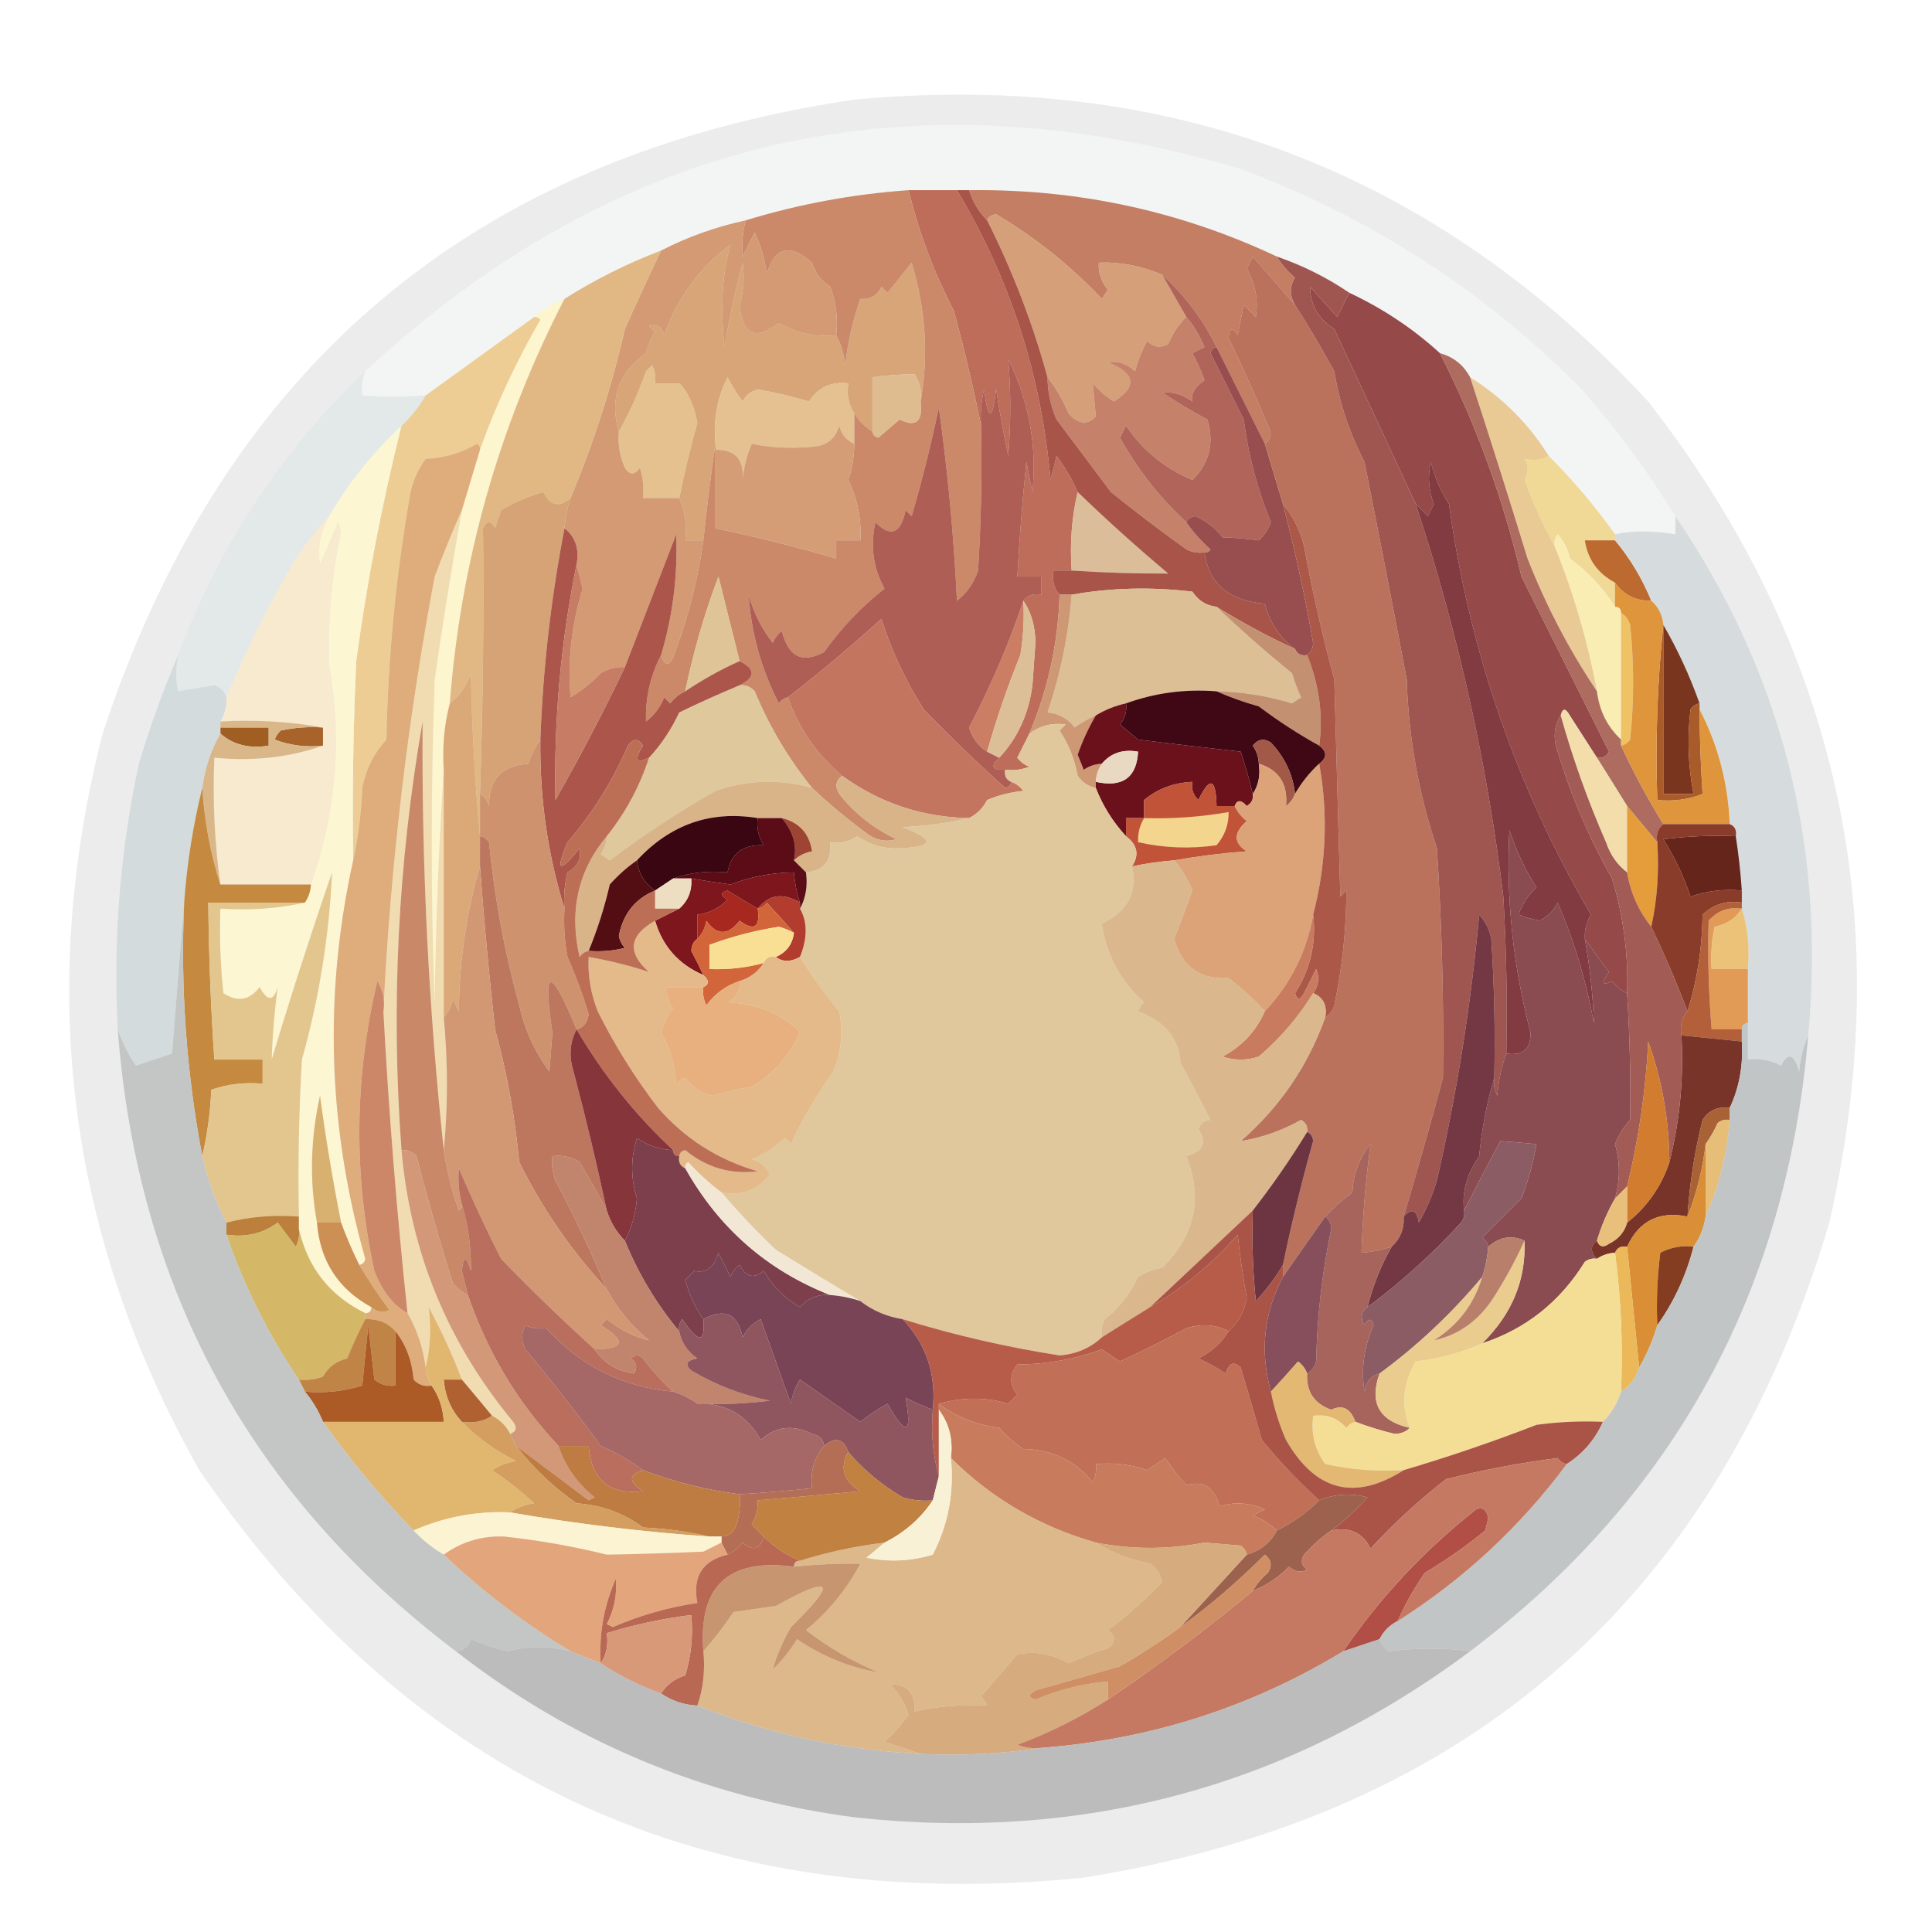<?xml version="1.0" encoding="UTF-8"?>
<!DOCTYPE svg PUBLIC "-//W3C//DTD SVG 1.1//EN" "http://www.w3.org/Graphics/SVG/1.1/DTD/svg11.dtd">
<svg xmlns="http://www.w3.org/2000/svg" version="1.1" width="320px" height="320px" style="shape-rendering:geometricPrecision; text-rendering:geometricPrecision; image-rendering:optimizeQuality; fill-rule:evenodd; clip-rule:evenodd" xmlns:xlink="http://www.w3.org/1999/xlink">
<g><path style="opacity:0.075" fill="#020202" d="M 141.5,16.5 C 193.73,11.625 237.563,28.291 273,66.5C 304.432,106.913 314.432,152.246 303,202.5C 284.569,264.6 243.403,300.767 179.5,311C 117.029,317.32 68.196,294.82 33,243.5C 11.353,205.055 6.02,164.389 17,121.5C 36.943,60.799 78.442,25.799 141.5,16.5 Z"/></g>
<g><path style="opacity:0.999" fill="#f3f4f4" d="M 277.5,85.5 C 277.5,86.5 277.5,87.5 277.5,88.5C 273.652,87.882 270.319,87.882 267.5,88.5C 264.209,83.873 260.542,79.54 256.5,75.5C 253.188,70.188 248.855,65.855 243.5,62.5C 242.421,60.457 240.754,59.124 238.5,58.5C 234.053,54.436 229.053,51.102 223.5,48.5C 219.818,45.992 215.818,43.992 211.5,42.5C 195.455,34.942 178.455,31.275 160.5,31.5C 159.833,31.5 159.167,31.5 158.5,31.5C 155.833,31.5 153.167,31.5 150.5,31.5C 141.269,32.15 132.269,33.817 123.5,36.5C 118.607,37.556 113.94,39.222 109.5,41.5C 103.883,43.642 98.55,46.308 93.5,49.5C 91.632,50.263 89.965,51.263 88.5,52.5C 82.482,56.858 76.482,61.191 70.5,65.5C 66.683,65.8 63.183,65.8 60,65.5C 59.805,64.181 59.972,62.847 60.5,61.5C 102.172,22.791 150.506,11.624 205.5,28C 227.078,36.032 245.912,48.198 262,64.5C 267.795,71.115 272.961,78.115 277.5,85.5 Z"/></g>
<g><path style="opacity:1" fill="#c47e63" d="M 160.5,31.5 C 178.455,31.275 195.455,34.942 211.5,42.5C 212.29,43.794 213.29,44.961 214.5,46C 213.587,47.414 213.587,48.914 214.5,50.5C 212.174,47.865 209.841,45.198 207.5,42.5C 207.167,43.167 206.833,43.833 206.5,44.5C 207.942,47.028 208.442,49.695 208,52.5C 207.333,51.833 206.667,51.167 206,50.5C 205.667,52.167 205.333,53.833 205,55.5C 204.111,54.112 203.611,54.279 203.5,56C 205.804,60.774 207.971,65.608 210,70.5C 210.74,71.749 210.573,72.749 209.5,73.5C 206.818,68.136 204.151,62.802 201.5,57.5C 199.238,52.91 196.238,48.91 192.5,45.5C 188.993,44.032 185.493,43.365 182,43.5C 181.885,45.107 182.385,46.607 183.5,48C 183.167,48.5 182.833,49 182.5,49.5C 177.288,43.987 171.454,39.321 165,35.5C 164.235,35.57 163.735,35.903 163.5,36.5C 162.11,35.101 161.11,33.434 160.5,31.5 Z"/></g>
<g><path style="opacity:1" fill="#d49f79" d="M 192.5,45.5 C 193.806,47.816 195.139,50.15 196.5,52.5C 195.222,53.749 194.222,55.249 193.5,57C 192.216,57.684 191.049,57.517 190,56.5C 189.138,58.087 188.471,59.754 188,61.5C 186.663,60.235 185.163,59.735 183.5,60C 188.085,61.851 188.418,64.017 184.5,66.5C 183.186,65.687 182.019,64.687 181,63.5C 181.167,65.333 181.333,67.167 181.5,69C 180.093,70.452 178.593,70.285 177,68.5C 176.059,66.273 174.892,64.273 173.5,62.5C 171.034,53.508 167.7,44.842 163.5,36.5C 163.735,35.903 164.235,35.57 165,35.5C 171.454,39.321 177.288,43.987 182.5,49.5C 182.833,49 183.167,48.5 183.5,48C 182.385,46.607 181.885,45.107 182,43.5C 185.493,43.365 188.993,44.032 192.5,45.5 Z"/></g>
<g><path style="opacity:1" fill="#d7a578" d="M 138.5,55.5 C 139.302,56.952 139.802,58.618 140,60.5C 140.409,56.703 141.242,53.036 142.5,49.5C 144.124,49.64 145.29,48.973 146,47.5C 146.333,47.833 146.667,48.167 147,48.5C 148.333,46.833 149.667,45.167 151,43.5C 153.327,51.217 153.827,58.884 152.5,66.5C 152.714,64.856 152.38,63.356 151.5,62C 149.203,61.982 146.869,62.149 144.5,62.5C 144.5,65.5 144.5,68.5 144.5,71.5C 143.272,70.694 142.272,69.694 141.5,68.5C 140.549,67.081 140.216,65.415 140.5,63.5C 137.675,63.162 135.508,64.162 134,66.5C 131.241,65.677 128.407,65.01 125.5,64.5C 124.353,64.818 123.519,65.484 123,66.5C 122.077,65.241 121.243,63.908 120.5,62.5C 118.777,65.94 118.11,69.606 118.5,73.5C 117.741,78.698 117.075,84.031 116.5,89.5C 115.5,89.5 114.5,89.5 113.5,89.5C 113.802,86.941 113.468,84.607 112.5,82.5C 113.336,78.334 114.336,74.167 115.5,70C 114.869,66.919 113.869,64.752 112.5,63.5C 111.167,63.5 109.833,63.5 108.5,63.5C 108.649,62.448 108.483,61.448 108,60.5C 107.667,60.833 107.333,61.167 107,61.5C 105.768,65.061 104.268,68.394 102.5,71.5C 100.914,66.091 102.414,61.758 107,58.5C 107.309,57.234 107.809,56.067 108.5,55C 108.167,54.667 107.833,54.333 107.5,54C 108.744,53.544 109.577,54.044 110,55.5C 112.226,49.298 115.893,44.298 121,40.5C 119.614,45.295 119.281,50.962 120,57.5C 120.786,52.78 121.786,48.114 123,43.5C 123.339,45.834 123.172,48.168 122.5,50.5C 122.966,55.485 125.133,56.485 129,53.5C 132.158,55.257 135.325,55.924 138.5,55.5 Z"/></g>
<g><path style="opacity:1" fill="#c58169" d="M 196.5,52.5 C 197.725,53.937 198.725,55.604 199.5,57.5C 198.833,57.833 198.167,58.167 197.5,58.5C 198.304,59.941 198.971,61.441 199.5,63C 197.884,64.09 197.217,65.257 197.5,66.5C 195.922,65.359 194.256,64.859 192.5,65C 194.917,66.626 197.417,68.126 200,69.5C 201.138,73.43 200.305,76.764 197.5,79.5C 192.937,77.605 189.27,74.605 186.5,70.5C 186.167,71.167 185.833,71.833 185.5,72.5C 188.426,77.758 192.093,82.425 196.5,86.5C 197.625,88.129 198.959,89.629 200.5,91C 200.272,91.399 199.938,91.565 199.5,91.5C 198.448,91.65 197.448,91.483 196.5,91C 192.244,87.955 188.077,84.788 184,81.5C 181,77.5 178,73.5 175,69.5C 174.023,67.26 173.523,64.927 173.5,62.5C 174.892,64.273 176.059,66.273 177,68.5C 178.593,70.285 180.093,70.452 181.5,69C 181.333,67.167 181.167,65.333 181,63.5C 182.019,64.687 183.186,65.687 184.5,66.5C 188.418,64.017 188.085,61.851 183.5,60C 185.163,59.735 186.663,60.235 188,61.5C 188.471,59.754 189.138,58.087 190,56.5C 191.049,57.517 192.216,57.684 193.5,57C 194.222,55.249 195.222,53.749 196.5,52.5 Z"/></g>
<g><path style="opacity:1" fill="#e4c18e" d="M 112.5,82.5 C 110.5,82.5 108.5,82.5 106.5,82.5C 106.66,80.801 106.494,79.134 106,77.5C 105.107,78.711 104.274,78.711 103.5,77.5C 102.652,75.591 102.318,73.591 102.5,71.5C 104.268,68.394 105.768,65.061 107,61.5C 107.333,61.167 107.667,60.833 108,60.5C 108.483,61.448 108.649,62.448 108.5,63.5C 109.833,63.5 111.167,63.5 112.5,63.5C 113.869,64.752 114.869,66.919 115.5,70C 114.336,74.167 113.336,78.334 112.5,82.5 Z"/></g>
<g><path style="opacity:1" fill="#dfbc90" d="M 152.5,66.5 C 152.891,69.838 151.724,70.838 149,69.5C 147.832,70.509 146.665,71.509 145.5,72.5C 144.893,72.376 144.56,72.043 144.5,71.5C 144.5,68.5 144.5,65.5 144.5,62.5C 146.869,62.149 149.203,61.982 151.5,62C 152.38,63.356 152.714,64.856 152.5,66.5 Z"/></g>
<g><path style="opacity:1" fill="#be6d5a" d="M 150.5,31.5 C 153.167,31.5 155.833,31.5 158.5,31.5C 167.326,46.191 172.492,62.191 174,79.5C 174.333,78.167 174.667,76.833 175,75.5C 176.421,77.405 177.588,79.405 178.5,81.5C 177.515,85.634 177.182,89.968 177.5,94.5C 176.5,94.5 175.5,94.5 174.5,94.5C 174.232,96.099 174.566,97.432 175.5,98.5C 175.256,106.477 173.589,114.144 170.5,121.5C 169.847,122.807 169.18,124.14 168.5,125.5C 169.025,126.192 169.692,126.692 170.5,127C 169.207,127.49 167.873,127.657 166.5,127.5C 164.302,127.591 163.969,126.925 165.5,125.5C 168.546,122.256 170.379,118.256 171,113.5C 171.167,111.167 171.333,108.833 171.5,106.5C 171.471,103.731 170.805,101.397 169.5,99.5C 170.209,98.596 171.209,98.263 172.5,98.5C 172.5,97.5 172.5,96.5 172.5,95.5C 171.167,95.5 169.833,95.5 168.5,95.5C 168.849,89.16 169.349,82.827 170,76.5C 170.333,78.167 170.667,79.833 171,81.5C 171.779,73.821 170.446,66.487 167,59.5C 167.438,64.797 167.438,70.13 167,75.5C 166.226,71.853 165.559,68.186 165,64.5C 164.333,69.833 163.667,69.833 163,64.5C 162.505,66.473 162.338,68.473 162.5,70.5C 161.225,64.229 159.725,57.896 158,51.5C 154.696,45.176 152.196,38.51 150.5,31.5 Z"/></g>
<g><path style="opacity:1" fill="#eecd94" d="M 88.5,52.5 C 88.938,52.435 89.272,52.601 89.5,53C 85.469,59.966 82.136,67.133 79.5,74.5C 79.565,74.062 79.399,73.728 79,73.5C 76.404,75.02 73.571,75.853 70.5,76C 69.283,77.648 68.45,79.481 68,81.5C 65.596,95.062 64.263,108.729 64,122.5C 61.937,124.73 60.604,127.397 60,130.5C 59.824,134.688 59.324,138.688 58.5,142.5C 58.334,131.495 58.5,120.495 59,109.5C 60.784,96.329 63.284,83.329 66.5,70.5C 68.063,69.055 69.396,67.388 70.5,65.5C 76.482,61.191 82.482,56.858 88.5,52.5 Z"/></g>
<g><path style="opacity:1" fill="#e5c191" d="M 141.5,68.5 C 141.5,70.167 141.5,71.833 141.5,73.5C 140.21,72.942 139.377,71.942 139,70.5C 138.348,72.723 136.848,73.89 134.5,74C 130.918,74.322 127.585,74.156 124.5,73.5C 123.692,75.423 123.192,77.423 123,79.5C 123.266,76.099 121.766,74.433 118.5,74.5C 118.5,74.167 118.5,73.833 118.5,73.5C 118.11,69.606 118.777,65.94 120.5,62.5C 121.243,63.908 122.077,65.241 123,66.5C 123.519,65.484 124.353,64.818 125.5,64.5C 128.407,65.01 131.241,65.677 134,66.5C 135.508,64.162 137.675,63.162 140.5,63.5C 140.216,65.415 140.549,67.081 141.5,68.5 Z"/></g>
<g><path style="opacity:1" fill="#fcf6d3" d="M 66.5,70.5 C 63.284,83.329 60.784,96.329 59,109.5C 58.5,120.495 58.334,131.495 58.5,142.5C 53.615,164.598 54.282,186.598 60.5,208.5C 60.376,209.107 60.043,209.44 59.5,209.5C 58.341,207.145 57.341,204.812 56.5,202.5C 55.12,195.551 53.953,188.551 53,181.5C 51.418,188.628 51.251,195.628 52.5,202.5C 52.99,208.82 55.99,213.486 61.5,216.5C 61.5,217.167 61.167,217.5 60.5,217.5C 54.596,214.596 50.93,209.929 49.5,203.5C 49.5,202.833 49.5,202.167 49.5,201.5C 49.334,192.827 49.5,184.16 50,175.5C 52.863,165.321 54.53,154.987 55,144.5C 51.474,154.745 48.141,165.078 45,175.5C 45.126,171.467 45.46,167.467 46,163.5C 45.309,165.891 44.309,165.891 43,163.5C 41.33,165.698 39.33,166.032 37,164.5C 36.501,159.845 36.334,155.179 36.5,150.5C 41.363,150.819 46.03,150.486 50.5,149.5C 51.11,148.609 51.443,147.609 51.5,146.5C 55.702,134.636 56.702,122.469 54.5,110C 54.309,102.569 54.975,95.235 56.5,88C 56.333,87.5 56.167,87 56,86.5C 55,88.833 54,91.167 53,93.5C 52.572,90.678 53.072,88.012 54.5,85.5C 57.747,79.917 61.747,74.917 66.5,70.5 Z"/></g>
<g><path style="opacity:1" fill="#cb896a" d="M 150.5,31.5 C 152.196,38.51 154.696,45.176 158,51.5C 159.725,57.896 161.225,64.229 162.5,70.5C 162.666,78.507 162.5,86.507 162,94.5C 161.313,96.555 160.146,98.221 158.5,99.5C 157.979,88.764 156.979,78.097 155.5,67.5C 154.23,73.552 152.73,79.552 151,85.5C 150.667,85.167 150.333,84.833 150,84.5C 149.193,88.397 147.526,89.063 145,86.5C 144.109,90.372 144.609,94.038 146.5,97.5C 142.675,100.493 139.341,103.993 136.5,108C 132.889,109.954 130.556,108.787 129.5,104.5C 128.808,105.025 128.308,105.692 128,106.5C 126.139,104.112 124.806,101.446 124,98.5C 124.406,104.785 126.073,110.785 129,116.5C 129.383,115.944 129.883,115.611 130.5,115.5C 132.304,120.642 135.304,124.975 139.5,128.5C 138.427,129.251 138.26,130.251 139,131.5C 141.592,134.762 144.759,137.262 148.5,139C 146.711,139.52 145.044,139.187 143.5,138C 140.335,135.665 137.335,133.165 134.5,130.5C 130.576,125.657 127.409,120.324 125,114.5C 124.329,113.748 123.496,113.414 122.5,113.5C 125.167,112.167 125.167,110.833 122.5,109.5C 121.338,104.852 120.171,100.186 119,95.5C 116.671,101.656 114.838,107.99 113.5,114.5C 112.542,114.953 111.708,115.619 111,116.5C 110.667,116.167 110.333,115.833 110,115.5C 109.385,117.116 108.385,118.449 107,119.5C 106.886,115.56 107.72,111.893 109.5,108.5C 110.248,110.735 111.081,110.402 112,107.5C 114.131,101.644 115.631,95.644 116.5,89.5C 117.075,84.031 117.741,78.698 118.5,73.5C 118.5,73.833 118.5,74.167 118.5,74.5C 118.5,78.833 118.5,83.167 118.5,87.5C 125.294,88.922 131.961,90.589 138.5,92.5C 138.5,91.5 138.5,90.5 138.5,89.5C 139.833,89.5 141.167,89.5 142.5,89.5C 142.693,85.987 142.026,82.654 140.5,79.5C 141.156,77.547 141.489,75.547 141.5,73.5C 141.5,71.833 141.5,70.167 141.5,68.5C 142.272,69.694 143.272,70.694 144.5,71.5C 144.56,72.043 144.893,72.376 145.5,72.5C 146.665,71.509 147.832,70.509 149,69.5C 151.724,70.838 152.891,69.838 152.5,66.5C 153.827,58.884 153.327,51.217 151,43.5C 149.667,45.167 148.333,46.833 147,48.5C 146.667,48.167 146.333,47.833 146,47.5C 145.29,48.973 144.124,49.64 142.5,49.5C 141.242,53.036 140.409,56.703 140,60.5C 139.802,58.618 139.302,56.952 138.5,55.5C 138.813,52.753 138.48,50.087 137.5,47.5C 136.026,46.564 135.026,45.23 134.5,43.5C 130.769,40.248 128.269,40.914 127,45.5C 126.71,43.048 126.044,40.715 125,38.5C 124.333,39.833 123.667,41.167 123,42.5C 122.82,40.512 122.986,38.512 123.5,36.5C 132.269,33.817 141.269,32.15 150.5,31.5 Z"/></g>
<g><path style="opacity:1" fill="#b16459" d="M 192.5,45.5 C 196.238,48.91 199.238,52.91 201.5,57.5C 200.957,57.56 200.624,57.893 200.5,58.5C 202.333,62.167 204.167,65.833 206,69.5C 206.774,75.42 208.274,81.087 210.5,86.5C 210.081,87.672 209.415,88.672 208.5,89.5C 206.657,89.245 204.657,89.078 202.5,89C 201.275,87.437 199.775,86.27 198,85.5C 197.235,85.57 196.735,85.903 196.5,86.5C 192.093,82.425 188.426,77.758 185.5,72.5C 185.833,71.833 186.167,71.167 186.5,70.5C 189.27,74.605 192.937,77.605 197.5,79.5C 200.305,76.764 201.138,73.43 200,69.5C 197.417,68.126 194.917,66.626 192.5,65C 194.256,64.859 195.922,65.359 197.5,66.5C 197.217,65.257 197.884,64.09 199.5,63C 198.971,61.441 198.304,59.941 197.5,58.5C 198.167,58.167 198.833,57.833 199.5,57.5C 198.725,55.604 197.725,53.937 196.5,52.5C 195.139,50.15 193.806,47.816 192.5,45.5 Z"/></g>
<g><path style="opacity:1" fill="#f0d996" d="M 256.5,75.5 C 260.542,79.54 264.209,83.873 267.5,88.5C 267.5,88.833 267.5,89.167 267.5,89.5C 265.833,89.5 264.167,89.5 262.5,89.5C 262.969,92.643 264.636,94.977 267.5,96.5C 267.5,97.833 267.5,99.167 267.5,100.5C 265.544,97.375 263.044,94.709 260,92.5C 259.71,90.956 259.044,89.623 258,88.5C 257.536,89.094 257.369,89.761 257.5,90.5C 255.628,87.079 253.962,83.412 252.5,79.5C 253.198,78.137 253.198,76.971 252.5,76C 254.019,76.331 255.352,76.164 256.5,75.5 Z"/></g>
<g><path style="opacity:1" fill="#d49d75" d="M 141.5,73.5 C 141.489,75.547 141.156,77.547 140.5,79.5C 142.026,82.654 142.693,85.987 142.5,89.5C 141.167,89.5 139.833,89.5 138.5,89.5C 138.5,90.5 138.5,91.5 138.5,92.5C 131.961,90.589 125.294,88.922 118.5,87.5C 118.5,83.167 118.5,78.833 118.5,74.5C 121.766,74.433 123.266,76.099 123,79.5C 123.192,77.423 123.692,75.423 124.5,73.5C 127.585,74.156 130.918,74.322 134.5,74C 136.848,73.89 138.348,72.723 139,70.5C 139.377,71.942 140.21,72.942 141.5,73.5 Z"/></g>
<g><path style="opacity:1" fill="#dbbe99" d="M 178.5,81.5 C 183.331,86.163 188.331,90.663 193.5,95C 188.182,95.022 182.849,94.855 177.5,94.5C 177.182,89.968 177.515,85.634 178.5,81.5 Z"/></g>
<g><path style="opacity:1" fill="#a85448" d="M 158.5,31.5 C 159.167,31.5 159.833,31.5 160.5,31.5C 161.11,33.434 162.11,35.101 163.5,36.5C 167.7,44.842 171.034,53.508 173.5,62.5C 173.523,64.927 174.023,67.26 175,69.5C 178,73.5 181,77.5 184,81.5C 188.077,84.788 192.244,87.955 196.5,91C 197.448,91.483 198.448,91.65 199.5,91.5C 200.206,96.672 203.539,99.506 209.5,100C 210.33,103.188 211.996,105.688 214.5,107.5C 210.007,105.421 205.674,103.088 201.5,100.5C 199.804,100.315 198.471,99.481 197.5,98C 190.654,97.179 183.987,97.346 177.5,98.5C 176.833,98.5 176.167,98.5 175.5,98.5C 174.566,97.432 174.232,96.099 174.5,94.5C 175.5,94.5 176.5,94.5 177.5,94.5C 182.849,94.855 188.182,95.022 193.5,95C 188.331,90.663 183.331,86.163 178.5,81.5C 177.588,79.405 176.421,77.405 175,75.5C 174.667,76.833 174.333,78.167 174,79.5C 172.492,62.191 167.326,46.191 158.5,31.5 Z"/></g>
<g><path style="opacity:1" fill="#d39a73" d="M 123.5,36.5 C 122.986,38.512 122.82,40.512 123,42.5C 123.667,41.167 124.333,39.833 125,38.5C 126.044,40.715 126.71,43.048 127,45.5C 128.269,40.914 130.769,40.248 134.5,43.5C 135.026,45.23 136.026,46.564 137.5,47.5C 138.48,50.087 138.813,52.753 138.5,55.5C 135.325,55.924 132.158,55.257 129,53.5C 125.133,56.485 122.966,55.485 122.5,50.5C 123.172,48.168 123.339,45.834 123,43.5C 121.786,48.114 120.786,52.78 120,57.5C 119.281,50.962 119.614,45.295 121,40.5C 115.893,44.298 112.226,49.298 110,55.5C 109.577,54.044 108.744,53.544 107.5,54C 107.833,54.333 108.167,54.667 108.5,55C 107.809,56.067 107.309,57.234 107,58.5C 102.414,61.758 100.914,66.091 102.5,71.5C 102.318,73.591 102.652,75.591 103.5,77.5C 104.274,78.711 105.107,78.711 106,77.5C 106.494,79.134 106.66,80.801 106.5,82.5C 108.5,82.5 110.5,82.5 112.5,82.5C 113.468,84.607 113.802,86.941 113.5,89.5C 114.5,89.5 115.5,89.5 116.5,89.5C 115.631,95.644 114.131,101.644 112,107.5C 111.081,110.402 110.248,110.735 109.5,108.5C 111.443,101.955 112.277,95.289 112,88.5C 109.162,95.869 106.329,103.203 103.5,110.5C 102.07,110.421 100.736,110.754 99.5,111.5C 98.016,113.074 96.349,114.407 94.5,115.5C 94.001,109.479 94.668,103.479 96.5,97.5C 96.154,96.151 95.821,94.817 95.5,93.5C 95.975,90.918 95.308,88.918 93.5,87.5C 93.629,85.784 93.962,84.117 94.5,82.5C 98.281,73.489 101.281,64.155 103.5,54.5C 105.392,50.226 107.392,45.893 109.5,41.5C 113.94,39.222 118.607,37.556 123.5,36.5 Z"/></g>
<g><path style="opacity:1" fill="#fcf5cd" d="M 93.5,49.5 C 82.661,70.519 76.328,92.852 74.5,116.5C 73.577,120.064 73.244,123.731 73.5,127.5C 72.669,140.327 72.169,153.327 72,166.5C 71.333,148.5 71.333,130.5 72,112.5C 73.337,103.134 74.837,93.801 76.5,84.5C 77.5,81.167 78.5,77.833 79.5,74.5C 82.136,67.133 85.469,59.966 89.5,53C 89.272,52.601 88.938,52.435 88.5,52.5C 89.965,51.263 91.632,50.263 93.5,49.5 Z"/></g>
<g><path style="opacity:0.999" fill="#e3e8e8" d="M 60.5,61.5 C 59.972,62.847 59.805,64.181 60,65.5C 63.183,65.8 66.683,65.8 70.5,65.5C 69.396,67.388 68.063,69.055 66.5,70.5C 61.747,74.917 57.747,79.917 54.5,85.5C 52.531,87.647 50.697,89.98 49,92.5C 44.593,99.98 40.76,107.646 37.5,115.5C 37.189,114.522 36.522,113.855 35.5,113.5C 33.5,113.833 31.5,114.167 29.5,114.5C 29.08,112.674 29.08,110.674 29.5,108.5C 36.244,90.431 46.578,74.764 60.5,61.5 Z"/></g>
<g><path style="opacity:1" fill="#bc6a2f" d="M 267.5,89.5 C 270,92.494 272,95.827 273.5,99.5C 270.911,99.539 268.911,98.539 267.5,96.5C 264.636,94.977 262.969,92.643 262.5,89.5C 264.167,89.5 265.833,89.5 267.5,89.5 Z"/></g>
<g><path style="opacity:1" fill="#e1b884" d="M 109.5,41.5 C 107.392,45.893 105.392,50.226 103.5,54.5C 101.281,64.155 98.281,73.489 94.5,82.5C 92.584,84.116 91.084,83.782 90,81.5C 87.546,82.198 85.213,83.198 83,84.5C 82.667,85.5 82.333,86.5 82,87.5C 81.333,86.167 80.667,86.167 80,87.5C 80.17,102.138 80.004,116.804 79.5,131.5C 79.5,133.833 79.5,136.167 79.5,138.5C 78.67,129.676 78.17,120.676 78,111.5C 77.303,113.584 76.136,115.251 74.5,116.5C 76.328,92.852 82.661,70.519 93.5,49.5C 98.55,46.308 103.883,43.642 109.5,41.5 Z"/></g>
<g><path style="opacity:1" fill="#984e4e" d="M 201.5,57.5 C 204.151,62.802 206.818,68.136 209.5,73.5C 210.492,76.823 211.492,80.156 212.5,83.5C 214.485,91.071 216.152,98.737 217.5,106.5C 217.457,107.416 217.124,108.083 216.5,108.5C 215.508,108.672 214.842,108.338 214.5,107.5C 211.996,105.688 210.33,103.188 209.5,100C 203.539,99.506 200.206,96.672 199.5,91.5C 199.938,91.565 200.272,91.399 200.5,91C 198.959,89.629 197.625,88.129 196.5,86.5C 196.735,85.903 197.235,85.57 198,85.5C 199.775,86.27 201.275,87.437 202.5,89C 204.657,89.078 206.657,89.245 208.5,89.5C 209.415,88.672 210.081,87.672 210.5,86.5C 208.274,81.087 206.774,75.42 206,69.5C 204.167,65.833 202.333,62.167 200.5,58.5C 200.624,57.893 200.957,57.56 201.5,57.5 Z"/></g>
<g><path style="opacity:1" fill="#954948" d="M 223.5,48.5 C 229.053,51.102 234.053,54.436 238.5,58.5C 244.466,70.224 248.966,82.557 252,95.5C 256.818,105.136 261.651,114.802 266.5,124.5C 266.043,125.298 265.376,125.631 264.5,125.5C 263.011,123.195 261.511,120.862 260,118.5C 259.31,117.262 258.81,117.262 258.5,118.5C 257.378,120.288 257.211,122.288 258,124.5C 260.229,131.862 263.229,138.862 267,145.5C 268.886,151.697 269.72,158.03 269.5,164.5C 268.542,164.047 267.708,163.381 267,162.5C 265.334,163.34 265.167,162.84 266.5,161C 265.1,159.144 263.767,157.311 262.5,155.5C 262.421,154.07 262.754,152.736 263.5,151.5C 251.185,130.388 243.352,107.722 240,83.5C 238.619,81.365 237.619,79.032 237,76.5C 236.438,78.866 236.604,81.199 237.5,83.5C 237.167,84.167 236.833,84.833 236.5,85.5C 235.818,84.757 235.151,84.091 234.5,83.5C 230.032,73.893 225.532,64.227 221,54.5C 218.319,52.792 216.985,50.459 217,47.5C 218.51,49.208 220.01,50.874 221.5,52.5C 222.172,51.051 222.839,49.718 223.5,48.5 Z"/></g>
<g><path style="opacity:1" fill="#d5a376" d="M 94.5,82.5 C 93.962,84.117 93.629,85.784 93.5,87.5C 91.264,99.055 89.931,110.722 89.5,122.5C 88.661,123.641 87.994,124.974 87.5,126.5C 83.099,126.787 80.932,129.12 81,133.5C 80.722,132.584 80.222,131.918 79.5,131.5C 80.004,116.804 80.17,102.138 80,87.5C 80.667,86.167 81.333,86.167 82,87.5C 82.333,86.5 82.667,85.5 83,84.5C 85.213,83.198 87.546,82.198 90,81.5C 91.084,83.782 92.584,84.116 94.5,82.5 Z"/></g>
<g><path style="opacity:1" fill="#dcbf95" d="M 201.5,100.5 C 205.473,104.301 209.64,107.968 214,111.5C 214.402,112.872 214.902,114.205 215.5,115.5C 215,115.833 214.5,116.167 214,116.5C 209.922,115.251 205.755,114.584 201.5,114.5C 196.303,114.091 191.303,114.758 186.5,116.5C 184.716,116.893 183.05,117.559 181.5,118.5C 180.279,119.028 179.113,119.695 178,120.5C 176.902,119.033 175.402,118.199 173.5,118C 175.65,111.658 176.983,105.158 177.5,98.5C 183.987,97.346 190.654,97.179 197.5,98C 198.471,99.481 199.804,100.315 201.5,100.5 Z"/></g>
<g><path style="opacity:1" fill="#f1dcb1" d="M 76.5,84.5 C 74.837,93.801 73.337,103.134 72,112.5C 71.333,130.5 71.333,148.5 72,166.5C 72.169,153.327 72.669,140.327 73.5,127.5C 73.5,141.167 73.5,154.833 73.5,168.5C 74.198,176.007 74.198,183.341 73.5,190.5C 70.987,166.919 69.821,143.252 70,119.5C 65.899,143.041 64.732,166.708 66.5,190.5C 67.98,207.416 74.147,222.416 85,235.5C 85.692,236.437 85.525,237.103 84.5,237.5C 83.833,236.167 82.833,235.167 81.5,234.5C 79.823,232.46 78.156,230.46 76.5,228.5C 74.936,224.372 73.102,220.372 71,216.5C 71.443,219.992 71.276,223.325 70.5,226.5C 70.072,223.215 69.072,220.215 67.5,217.5C 65.726,200.878 64.393,184.212 63.5,167.5C 64.666,143.459 67.499,119.459 72,95.5C 73.428,91.693 74.928,88.026 76.5,84.5 Z"/></g>
<g><path style="opacity:1" fill="#faedb4" d="M 267.5,100.5 C 268.167,100.5 268.5,100.833 268.5,101.5C 268.5,108.5 268.5,115.5 268.5,122.5C 266.229,120.388 264.896,117.721 264.5,114.5C 262.975,106.26 260.642,98.26 257.5,90.5C 257.369,89.761 257.536,89.094 258,88.5C 259.044,89.623 259.71,90.956 260,92.5C 263.044,94.709 265.544,97.375 267.5,100.5 Z"/></g>
<g><path style="opacity:1" fill="#e9ca95" d="M 243.5,62.5 C 248.855,65.855 253.188,70.188 256.5,75.5C 255.352,76.164 254.019,76.331 252.5,76C 253.198,76.971 253.198,78.137 252.5,79.5C 253.962,83.412 255.628,87.079 257.5,90.5C 260.642,98.26 262.975,106.26 264.5,114.5C 259.916,107.67 256.083,100.336 253,92.5C 249.9,82.37 246.733,72.37 243.5,62.5 Z"/></g>
<g><path style="opacity:1" fill="#ad6c5f" d="M 238.5,58.5 C 240.754,59.124 242.421,60.457 243.5,62.5C 246.733,72.37 249.9,82.37 253,92.5C 256.083,100.336 259.916,107.67 264.5,114.5C 264.896,117.721 266.229,120.388 268.5,122.5C 268.5,122.833 268.5,123.167 268.5,123.5C 270.579,127.993 272.912,132.326 275.5,136.5C 274.596,137.209 274.263,138.209 274.5,139.5C 272.833,137.5 271.167,135.5 269.5,133.5C 267.86,130.851 266.193,128.184 264.5,125.5C 265.376,125.631 266.043,125.298 266.5,124.5C 261.651,114.802 256.818,105.136 252,95.5C 248.966,82.557 244.466,70.224 238.5,58.5 Z"/></g>
<g><path style="opacity:1" fill="#dfc498" d="M 122.5,109.5 C 119.406,110.883 116.406,112.55 113.5,114.5C 114.838,107.99 116.671,101.656 119,95.5C 120.171,100.186 121.338,104.852 122.5,109.5 Z"/></g>
<g><path style="opacity:1" fill="#cb7e63" d="M 169.5,99.5 C 169.665,102.518 169.498,105.518 169,108.5C 166.854,113.774 165.02,119.107 163.5,124.5C 162.035,123.594 161.035,122.261 160.5,120.5C 164.123,113.588 167.123,106.588 169.5,99.5 Z"/></g>
<g><path style="opacity:1" fill="#ba725d" d="M 214.5,50.5 C 216.747,54.011 218.913,57.678 221,61.5C 221.867,66.768 223.534,71.768 226,76.5C 228.393,88.504 230.726,100.504 233,112.5C 233.295,122.126 234.962,131.459 238,140.5C 238.818,153.165 239.152,165.832 239,178.5C 236.925,186.22 234.759,193.887 232.5,201.5C 232.608,203.514 231.942,205.18 230.5,206.5C 228.883,207.038 227.216,207.371 225.5,207.5C 225.708,201.419 226.208,195.419 227,189.5C 225.133,191.808 224.133,194.475 224,197.5C 222.333,198.733 220.833,200.067 219.5,201.5C 217.154,204.871 214.821,208.204 212.5,211.5C 212.5,210.833 212.5,210.167 212.5,209.5C 213.922,202.646 215.588,195.812 217.5,189C 217.43,188.235 217.097,187.735 216.5,187.5C 216.631,186.624 216.298,185.957 215.5,185.5C 212.311,187.291 208.977,188.458 205.5,189C 211.948,183.385 216.615,176.552 219.5,168.5C 220.222,168.082 220.722,167.416 221,166.5C 222.33,160.201 222.996,153.868 223,147.5C 222.667,147.833 222.333,148.167 222,148.5C 221.667,136.5 221.333,124.5 221,112.5C 219.015,105.227 217.348,97.893 216,90.5C 215.33,87.826 214.163,85.493 212.5,83.5C 211.492,80.156 210.492,76.823 209.5,73.5C 210.573,72.749 210.74,71.749 210,70.5C 207.971,65.608 205.804,60.774 203.5,56C 203.611,54.279 204.111,54.112 205,55.5C 205.333,53.833 205.667,52.167 206,50.5C 206.667,51.167 207.333,51.833 208,52.5C 208.442,49.695 207.942,47.028 206.5,44.5C 206.833,43.833 207.167,43.167 207.5,42.5C 209.841,45.198 212.174,47.865 214.5,50.5 Z"/></g>
<g><path style="opacity:1" fill="#efc365" d="M 268.5,101.5 C 269.222,101.918 269.722,102.584 270,103.5C 270.667,109.833 270.667,116.167 270,122.5C 269.617,123.056 269.117,123.389 268.5,123.5C 268.5,123.167 268.5,122.833 268.5,122.5C 268.5,115.5 268.5,108.5 268.5,101.5 Z"/></g>
<g><path style="opacity:1" fill="#ae5e54" d="M 169.5,99.5 C 167.123,106.588 164.123,113.588 160.5,120.5C 161.035,122.261 162.035,123.594 163.5,124.5C 164.167,124.833 164.833,125.167 165.5,125.5C 163.969,126.925 164.302,127.591 166.5,127.5C 166.328,128.492 166.662,129.158 167.5,129.5C 167.44,130.043 167.107,130.376 166.5,130.5C 161.848,126.349 157.348,122.015 153,117.5C 149.955,112.697 147.621,107.697 146,102.5C 140.903,107.113 135.736,111.447 130.5,115.5C 129.883,115.611 129.383,115.944 129,116.5C 126.073,110.785 124.406,104.785 124,98.5C 124.806,101.446 126.139,104.112 128,106.5C 128.308,105.692 128.808,105.025 129.5,104.5C 130.556,108.787 132.889,109.954 136.5,108C 139.341,103.993 142.675,100.493 146.5,97.5C 144.609,94.038 144.109,90.372 145,86.5C 147.526,89.063 149.193,88.397 150,84.5C 150.333,84.833 150.667,85.167 151,85.5C 152.73,79.552 154.23,73.552 155.5,67.5C 156.979,78.097 157.979,88.764 158.5,99.5C 160.146,98.221 161.313,96.555 162,94.5C 162.5,86.507 162.666,78.507 162.5,70.5C 162.338,68.473 162.505,66.473 163,64.5C 163.667,69.833 164.333,69.833 165,64.5C 165.559,68.186 166.226,71.853 167,75.5C 167.438,70.13 167.438,64.797 167,59.5C 170.446,66.487 171.779,73.821 171,81.5C 170.667,79.833 170.333,78.167 170,76.5C 169.349,82.827 168.849,89.16 168.5,95.5C 169.833,95.5 171.167,95.5 172.5,95.5C 172.5,96.5 172.5,97.5 172.5,98.5C 171.209,98.263 170.209,98.596 169.5,99.5 Z"/></g>
<g><path style="opacity:1" fill="#d6dcdd" d="M 277.5,85.5 C 295.086,111.392 302.419,140.059 299.5,171.5C 298.691,173.292 298.191,175.292 298,177.5C 297.16,174.536 296.16,174.203 295,176.5C 293.301,175.594 291.467,175.261 289.5,175.5C 289.5,173.5 289.5,171.5 289.5,169.5C 289.5,166.5 289.5,163.5 289.5,160.5C 289.813,156.958 289.479,153.625 288.5,150.5C 288.5,150.167 288.5,149.833 288.5,149.5C 288.5,148.833 288.5,148.167 288.5,147.5C 288.296,144.482 287.963,141.482 287.5,138.5C 287.672,137.508 287.338,136.842 286.5,136.5C 286.213,129.7 284.546,123.367 281.5,117.5C 281.5,117.167 281.5,116.833 281.5,116.5C 279.871,111.924 277.871,107.591 275.5,103.5C 275.34,101.847 274.674,100.514 273.5,99.5C 272,95.827 270,92.494 267.5,89.5C 267.5,89.167 267.5,88.833 267.5,88.5C 270.319,87.882 273.652,87.882 277.5,88.5C 277.5,87.5 277.5,86.5 277.5,85.5 Z"/></g>
<g><path style="opacity:1" fill="#c47560" d="M 167.5,129.5 C 168.289,129.783 168.956,130.283 169.5,131C 167.423,131.192 165.423,131.692 163.5,132.5C 162.812,133.855 161.812,134.855 160.5,135.5C 152.734,135.356 145.734,133.023 139.5,128.5C 135.304,124.975 132.304,120.642 130.5,115.5C 135.736,111.447 140.903,107.113 146,102.5C 147.621,107.697 149.955,112.697 153,117.5C 157.348,122.015 161.848,126.349 166.5,130.5C 167.107,130.376 167.44,130.043 167.5,129.5 Z"/></g>
<g><path style="opacity:1" fill="#e0c89d" d="M 122.5,113.5 C 123.496,113.414 124.329,113.748 125,114.5C 127.409,120.324 130.576,125.657 134.5,130.5C 129.114,129.005 123.78,129.172 118.5,131C 112.393,134.467 106.56,138.3 101,142.5C 100.5,142.167 100,141.833 99.5,141.5C 100.127,140.583 100.461,139.583 100.5,138.5C 103.624,134.586 105.957,130.253 107.5,125.5C 109.515,123.324 111.182,120.824 112.5,118C 115.821,116.396 119.154,114.896 122.5,113.5 Z"/></g>
<g><path style="opacity:1" fill="#dcbf97" d="M 169.5,99.5 C 170.805,101.397 171.471,103.731 171.5,106.5C 171.333,108.833 171.167,111.167 171,113.5C 170.379,118.256 168.546,122.256 165.5,125.5C 164.833,125.167 164.167,124.833 163.5,124.5C 165.02,119.107 166.854,113.774 169,108.5C 169.498,105.518 169.665,102.518 169.5,99.5 Z"/></g>
<g><path style="opacity:1" fill="#c39171" d="M 201.5,100.5 C 205.674,103.088 210.007,105.421 214.5,107.5C 214.842,108.338 215.508,108.672 216.5,108.5C 218.517,113.519 219.184,118.519 218.5,123.5C 215.05,121.589 211.717,119.423 208.5,117C 205.996,116.302 203.663,115.469 201.5,114.5C 205.755,114.584 209.922,115.251 214,116.5C 214.5,116.167 215,115.833 215.5,115.5C 214.902,114.205 214.402,112.872 214,111.5C 209.64,107.968 205.473,104.301 201.5,100.5 Z"/></g>
<g><path style="opacity:1" fill="#7a351e" d="M 275.5,103.5 C 277.871,107.591 279.871,111.924 281.5,116.5C 280.883,116.611 280.383,116.944 280,117.5C 279.436,122.194 279.603,126.86 280.5,131.5C 278.833,131.5 277.167,131.5 275.5,131.5C 275.5,122.167 275.5,112.833 275.5,103.5 Z"/></g>
<g><path style="opacity:1" fill="#3f0814" d="M 201.5,114.5 C 203.663,115.469 205.996,116.302 208.5,117C 211.717,119.423 215.05,121.589 218.5,123.5C 219.833,124.5 219.833,125.5 218.5,126.5C 216.937,127.945 215.604,129.611 214.5,131.5C 214.141,128.281 212.808,125.447 210.5,123C 209.365,122.251 208.365,122.417 207.5,123.5C 208.127,124.417 208.461,125.417 208.5,126.5C 208.784,128.415 208.451,130.081 207.5,131.5C 206.942,129.177 206.275,126.843 205.5,124.5C 199.854,123.875 194.187,123.208 188.5,122.5C 187.5,121.667 186.5,120.833 185.5,120C 186.337,118.989 186.67,117.822 186.5,116.5C 191.303,114.758 196.303,114.091 201.5,114.5 Z"/></g>
<g><path style="opacity:1" fill="#ce9874" d="M 175.5,98.5 C 176.167,98.5 176.833,98.5 177.5,98.5C 176.983,105.158 175.65,111.658 173.5,118C 175.402,118.199 176.902,119.033 178,120.5C 179.113,119.695 180.279,119.028 181.5,118.5C 180.29,120.552 179.29,122.718 178.5,125C 178.833,125.833 179.167,126.667 179.5,127.5C 180.417,126.873 181.417,126.539 182.5,126.5C 181.89,127.391 181.557,128.391 181.5,129.5C 181.5,129.833 181.5,130.167 181.5,130.5C 180.265,130.279 179.265,129.612 178.5,128.5C 177.971,125.743 176.971,123.243 175.5,121C 175.833,120.667 176.167,120.333 176.5,120C 174.311,119.678 172.311,120.178 170.5,121.5C 173.589,114.144 175.256,106.477 175.5,98.5 Z"/></g>
<g><path style="opacity:1" fill="#aa5b2a" d="M 275.5,103.5 C 275.5,112.833 275.5,122.167 275.5,131.5C 277.167,131.5 278.833,131.5 280.5,131.5C 279.603,126.86 279.436,122.194 280,117.5C 280.383,116.944 280.883,116.611 281.5,116.5C 281.5,116.833 281.5,117.167 281.5,117.5C 281.524,122.227 281.69,126.893 282,131.5C 279.619,132.435 277.119,132.768 274.5,132.5C 274.173,122.652 274.506,112.986 275.5,103.5 Z"/></g>
<g><path style="opacity:1" fill="#a05e23" d="M 36.5,120.5 C 39.167,120.5 41.833,120.5 44.5,120.5C 44.5,121.5 44.5,122.5 44.5,123.5C 41.302,124.036 38.635,123.369 36.5,121.5C 36.5,121.167 36.5,120.833 36.5,120.5 Z"/></g>
<g><path style="opacity:1" fill="#a76329" d="M 53.5,120.5 C 53.5,121.5 53.5,122.5 53.5,123.5C 50.753,123.813 48.087,123.48 45.5,122.5C 45.709,121.914 46.043,121.414 46.5,121C 48.81,120.503 51.143,120.337 53.5,120.5 Z"/></g>
<g><path style="opacity:1" fill="#a25947" d="M 214.5,131.5 C 214.217,132.289 213.717,132.956 213,133.5C 213.336,129.856 211.836,127.523 208.5,126.5C 208.461,125.417 208.127,124.417 207.5,123.5C 208.365,122.417 209.365,122.251 210.5,123C 212.808,125.447 214.141,128.281 214.5,131.5 Z"/></g>
<g><path style="opacity:1" fill="#6b111b" d="M 186.5,116.5 C 186.67,117.822 186.337,118.989 185.5,120C 186.5,120.833 187.5,121.667 188.5,122.5C 194.187,123.208 199.854,123.875 205.5,124.5C 206.275,126.843 206.942,129.177 207.5,131.5C 207.631,132.376 207.298,133.043 206.5,133.5C 205.571,132.45 204.905,132.45 204.5,133.5C 203.5,133.5 202.5,133.5 201.5,133.5C 201.404,128.89 200.404,128.556 198.5,132.5C 197.614,131.675 197.281,130.675 197.5,129.5C 194.412,129.639 191.745,130.639 189.5,132.5C 189.5,133.5 189.5,134.5 189.5,135.5C 188.5,135.5 187.5,135.5 186.5,135.5C 186.5,136.5 186.5,137.5 186.5,138.5C 184.32,136.137 182.653,133.47 181.5,130.5C 181.5,130.167 181.5,129.833 181.5,129.5C 185.931,130.47 188.265,128.803 188.5,124.5C 185.99,124.054 183.99,124.72 182.5,126.5C 181.417,126.539 180.417,126.873 179.5,127.5C 179.167,126.667 178.833,125.833 178.5,125C 179.29,122.718 180.29,120.552 181.5,118.5C 183.05,117.559 184.716,116.893 186.5,116.5 Z"/></g>
<g><path style="opacity:1" fill="#ead9c2" d="M 181.5,129.5 C 181.557,128.391 181.89,127.391 182.5,126.5C 183.99,124.72 185.99,124.054 188.5,124.5C 188.265,128.803 185.931,130.47 181.5,129.5 Z"/></g>
<g><path style="opacity:1" fill="#a05650" d="M 211.5,42.5 C 215.818,43.992 219.818,45.992 223.5,48.5C 222.839,49.718 222.172,51.051 221.5,52.5C 220.01,50.874 218.51,49.208 217,47.5C 216.985,50.459 218.319,52.792 221,54.5C 225.532,64.227 230.032,73.893 234.5,83.5C 241.471,104.643 246.304,126.31 249,148.5C 249.5,157.16 249.666,165.827 249.5,174.5C 248.686,176.631 248.186,178.964 248,181.5C 247.517,180.552 247.351,179.552 247.5,178.5C 247.666,170.826 247.5,163.159 247,155.5C 246.71,153.956 246.044,152.623 245,151.5C 243.654,166.329 241.32,180.996 238,195.5C 237.275,197.949 236.275,200.283 235,202.5C 234.658,200.381 233.825,200.047 232.5,201.5C 234.759,193.887 236.925,186.22 239,178.5C 239.152,165.832 238.818,153.165 238,140.5C 234.962,131.459 233.295,122.126 233,112.5C 230.726,100.504 228.393,88.504 226,76.5C 223.534,71.768 221.867,66.768 221,61.5C 218.913,57.678 216.747,54.011 214.5,50.5C 213.587,48.914 213.587,47.414 214.5,46C 213.29,44.961 212.29,43.794 211.5,42.5 Z"/></g>
<g><path style="opacity:1" fill="#f7eacf" d="M 54.5,85.5 C 53.072,88.012 52.572,90.678 53,93.5C 54,91.167 55,88.833 56,86.5C 56.167,87 56.333,87.5 56.5,88C 54.975,95.235 54.309,102.569 54.5,110C 56.702,122.469 55.702,134.636 51.5,146.5C 46.5,146.5 41.5,146.5 36.5,146.5C 35.538,139.588 35.205,132.588 35.5,125.5C 41.926,126.12 47.926,125.453 53.5,123.5C 53.5,122.5 53.5,121.5 53.5,120.5C 48.025,119.511 42.358,119.178 36.5,119.5C 37.234,118.292 37.567,116.959 37.5,115.5C 40.76,107.646 44.593,99.98 49,92.5C 50.697,89.98 52.531,87.647 54.5,85.5 Z"/></g>
<g><path style="opacity:1" fill="#f2ddab" d="M 264.5,125.5 C 266.193,128.184 267.86,130.851 269.5,133.5C 269.5,137.167 269.5,140.833 269.5,144.5C 267.864,143.251 266.697,141.584 266,139.5C 262.995,132.65 260.495,125.65 258.5,118.5C 258.81,117.262 259.31,117.262 260,118.5C 261.511,120.862 263.011,123.195 264.5,125.5 Z"/></g>
<g><path style="opacity:1" fill="#c15339" d="M 204.5,133.5 C 204.953,134.458 205.619,135.292 206.5,136C 204.285,137.943 204.285,139.609 206.5,141C 202.452,141.304 198.452,141.804 194.5,142.5C 192.139,142.674 189.806,143.007 187.5,143.5C 188.734,141.602 188.401,139.935 186.5,138.5C 186.5,137.5 186.5,136.5 186.5,135.5C 187.5,135.5 188.5,135.5 189.5,135.5C 189.5,134.5 189.5,133.5 189.5,132.5C 191.745,130.639 194.412,129.639 197.5,129.5C 197.281,130.675 197.614,131.675 198.5,132.5C 200.404,128.556 201.404,128.89 201.5,133.5C 202.5,133.5 203.5,133.5 204.5,133.5 Z"/></g>
<g><path style="opacity:1" fill="#d9b489" d="M 139.5,128.5 C 145.734,133.023 152.734,135.356 160.5,135.5C 157.023,136.323 153.356,136.823 149.5,137C 154.927,139.083 154.76,140.249 149,140.5C 146.41,140.624 144.077,139.958 142,138.5C 140.644,139.38 139.144,139.714 137.5,139.5C 137.817,142.546 136.484,144.213 133.5,144.5C 132.833,143.833 132.167,143.167 131.5,142.5C 132.263,141.732 133.263,141.232 134.5,141C 134.043,138.044 132.377,136.211 129.5,135.5C 128.167,135.5 126.833,135.5 125.5,135.5C 117.685,134.217 111.018,136.551 105.5,142.5C 103.871,143.625 102.371,144.959 101,146.5C 100.126,150.288 98.959,153.954 97.5,157.5C 96.883,157.611 96.383,157.944 96,158.5C 94.238,150.883 95.738,144.216 100.5,138.5C 100.461,139.583 100.127,140.583 99.5,141.5C 100,141.833 100.5,142.167 101,142.5C 106.56,138.3 112.393,134.467 118.5,131C 123.78,129.172 129.114,129.005 134.5,130.5C 137.335,133.165 140.335,135.665 143.5,138C 145.044,139.187 146.711,139.52 148.5,139C 144.759,137.262 141.592,134.762 139,131.5C 138.26,130.251 138.427,129.251 139.5,128.5 Z"/></g>
<g><path style="opacity:1" fill="#e0c79c" d="M 181.5,130.5 C 182.653,133.47 184.32,136.137 186.5,138.5C 188.401,139.935 188.734,141.602 187.5,143.5C 188.439,147.797 186.773,150.964 182.5,153C 183.251,158.168 185.585,162.502 189.5,166C 189.043,166.414 188.709,166.914 188.5,167.5C 192.988,169.214 195.322,172.047 195.5,176C 197.241,179.139 198.907,182.306 200.5,185.5C 199.559,185.489 198.892,185.989 198.5,187C 199.962,189.252 199.295,190.752 196.5,191.5C 199.285,198.47 197.951,204.636 192.5,210C 191.062,210.219 189.729,210.719 188.5,211.5C 187.239,214.264 185.405,216.597 183,218.5C 182.517,219.448 182.351,220.448 182.5,221.5C 180.586,223.286 178.252,224.286 175.5,224.5C 166.67,223.125 158.003,221.125 149.5,218.5C 146.843,218.065 144.509,217.065 142.5,215.5C 138.322,213.026 133.656,210.192 128.5,207C 125.296,203.964 122.296,200.797 119.5,197.5C 122.916,198.106 125.582,197.106 127.5,194.5C 126.91,193.201 125.91,192.368 124.5,192C 126.587,191.208 128.421,190.041 130,188.5C 130.333,188.833 130.667,189.167 131,189.5C 132.773,185.629 135.107,181.629 138,177.5C 139.368,174.262 139.701,170.928 139,167.5C 136.59,164.603 134.423,161.603 132.5,158.5C 133.754,155.368 133.754,152.701 132.5,150.5C 133.461,148.735 133.795,146.735 133.5,144.5C 136.484,144.213 137.817,142.546 137.5,139.5C 139.144,139.714 140.644,139.38 142,138.5C 144.077,139.958 146.41,140.624 149,140.5C 154.76,140.249 154.927,139.083 149.5,137C 153.356,136.823 157.023,136.323 160.5,135.5C 161.812,134.855 162.812,133.855 163.5,132.5C 165.423,131.692 167.423,131.192 169.5,131C 168.956,130.283 168.289,129.783 167.5,129.5C 166.662,129.158 166.328,128.492 166.5,127.5C 167.873,127.657 169.207,127.49 170.5,127C 169.692,126.692 169.025,126.192 168.5,125.5C 169.18,124.14 169.847,122.807 170.5,121.5C 172.311,120.178 174.311,119.678 176.5,120C 176.167,120.333 175.833,120.667 175.5,121C 176.971,123.243 177.971,125.743 178.5,128.5C 179.265,129.612 180.265,130.279 181.5,130.5 Z"/></g>
<g><path style="opacity:1" fill="#dab788" d="M 36.5,120.5 C 36.5,120.167 36.5,119.833 36.5,119.5C 42.358,119.178 48.025,119.511 53.5,120.5C 51.143,120.337 48.81,120.503 46.5,121C 46.043,121.414 45.709,121.914 45.5,122.5C 48.087,123.48 50.753,123.813 53.5,123.5C 47.926,125.453 41.926,126.12 35.5,125.5C 35.205,132.588 35.538,139.588 36.5,146.5C 34.856,141.41 33.856,136.077 33.5,130.5C 33.928,127.215 34.928,124.215 36.5,121.5C 38.635,123.369 41.302,124.036 44.5,123.5C 44.5,122.5 44.5,121.5 44.5,120.5C 41.833,120.5 39.167,120.5 36.5,120.5 Z"/></g>
<g><path style="opacity:1" fill="#df953c" d="M 267.5,96.5 C 268.911,98.539 270.911,99.539 273.5,99.5C 274.674,100.514 275.34,101.847 275.5,103.5C 274.506,112.986 274.173,122.652 274.5,132.5C 277.119,132.768 279.619,132.435 282,131.5C 281.69,126.893 281.524,122.227 281.5,117.5C 284.546,123.367 286.213,129.7 286.5,136.5C 282.833,136.5 279.167,136.5 275.5,136.5C 272.912,132.326 270.579,127.993 268.5,123.5C 269.117,123.389 269.617,123.056 270,122.5C 270.667,116.167 270.667,109.833 270,103.5C 269.722,102.584 269.222,101.918 268.5,101.5C 268.5,100.833 268.167,100.5 267.5,100.5C 267.5,99.167 267.5,97.833 267.5,96.5 Z"/></g>
<g><path style="opacity:1" fill="#ac564b" d="M 93.5,87.5 C 95.308,88.918 95.975,90.918 95.5,93.5C 92.894,106.242 91.727,119.242 92,132.5C 96.101,125.297 99.934,117.964 103.5,110.5C 106.329,103.203 109.162,95.869 112,88.5C 112.277,95.289 111.443,101.955 109.5,108.5C 107.72,111.893 106.886,115.56 107,119.5C 108.385,118.449 109.385,117.116 110,115.5C 110.333,115.833 110.667,116.167 111,116.5C 111.708,115.619 112.542,114.953 113.5,114.5C 116.406,112.55 119.406,110.883 122.5,109.5C 125.167,110.833 125.167,112.167 122.5,113.5C 119.154,114.896 115.821,116.396 112.5,118C 111.182,120.824 109.515,123.324 107.5,125.5C 105.345,126.552 105.012,125.886 106.5,123.5C 105.726,122.289 104.893,122.289 104,123.5C 101.489,129.345 98.156,134.678 94,139.5C 91.945,144.371 92.612,144.704 96,140.5C 96.345,142.201 95.678,143.534 94,144.5C 93.504,146.473 93.338,148.473 93.5,150.5C 90.708,141.517 89.375,132.184 89.5,122.5C 89.931,110.722 91.264,99.055 93.5,87.5 Z"/></g>
<g><path style="opacity:1" fill="#c67c65" d="M 95.5,93.5 C 95.821,94.817 96.154,96.151 96.5,97.5C 94.668,103.479 94.001,109.479 94.5,115.5C 96.349,114.407 98.016,113.074 99.5,111.5C 100.736,110.754 102.07,110.421 103.5,110.5C 99.934,117.964 96.101,125.297 92,132.5C 91.727,119.242 92.894,106.242 95.5,93.5 Z"/></g>
<g><path style="opacity:1" fill="#823b40" d="M 262.5,155.5 C 263.338,160.165 263.838,164.831 264,169.5C 262.749,162.551 260.749,155.884 258,149.5C 257.333,150.833 256.333,151.833 255,152.5C 253.865,152.273 252.698,151.94 251.5,151.5C 252.128,149.742 253.128,148.242 254.5,147C 252.633,144.101 251.133,140.935 250,137.5C 249.446,148.877 250.613,160.044 253.5,171C 253.576,173.756 252.243,174.923 249.5,174.5C 249.666,165.827 249.5,157.16 249,148.5C 246.304,126.31 241.471,104.643 234.5,83.5C 235.151,84.091 235.818,84.757 236.5,85.5C 236.833,84.833 237.167,84.167 237.5,83.5C 236.604,81.199 236.438,78.866 237,76.5C 237.619,79.032 238.619,81.365 240,83.5C 243.352,107.722 251.185,130.388 263.5,151.5C 262.754,152.736 262.421,154.07 262.5,155.5 Z"/></g>
<g><path style="opacity:1" fill="#f4d58d" d="M 189.5,135.5 C 194.214,135.647 198.881,135.314 203.5,134.5C 203.528,136.582 202.861,138.416 201.5,140C 197.129,140.629 192.796,140.463 188.5,139.5C 188.433,138.041 188.766,136.708 189.5,135.5 Z"/></g>
<g><path style="opacity:1" fill="#9d4432" d="M 129.5,135.5 C 132.377,136.211 134.043,138.044 134.5,141C 133.263,141.232 132.263,141.732 131.5,142.5C 132.054,140.043 131.388,137.709 129.5,135.5 Z"/></g>
<g><path style="opacity:1" fill="#66251b" d="M 287.5,138.5 C 287.963,141.482 288.296,144.482 288.5,147.5C 285.552,147.223 282.719,147.556 280,148.5C 278.882,145.145 277.382,141.978 275.5,139C 279.486,138.501 283.486,138.334 287.5,138.5 Z"/></g>
<g><path style="opacity:1" fill="#ce936e" d="M 89.5,122.5 C 89.375,132.184 90.708,141.517 93.5,150.5C 93.336,153.187 93.503,155.854 94,158.5C 95.367,161.603 96.534,164.77 97.5,168C 97.316,169.376 96.649,170.209 95.5,170.5C 91.15,159.928 89.816,160.095 91.5,171C 91.333,173.167 91.167,175.333 91,177.5C 88.566,174.205 86.899,170.538 86,166.5C 83.561,157.64 81.895,148.64 81,139.5C 80.617,138.944 80.117,138.611 79.5,138.5C 79.5,136.167 79.5,133.833 79.5,131.5C 80.222,131.918 80.722,132.584 81,133.5C 80.932,129.12 83.099,126.787 87.5,126.5C 87.994,124.974 88.661,123.641 89.5,122.5 Z"/></g>
<g><path style="opacity:1" fill="#5b0c16" d="M 125.5,135.5 C 126.833,135.5 128.167,135.5 129.5,135.5C 131.388,137.709 132.054,140.043 131.5,142.5C 132.167,143.167 132.833,143.833 133.5,144.5C 133.795,146.735 133.461,148.735 132.5,150.5C 132.5,150.167 132.5,149.833 132.5,149.5C 131.962,147.883 131.629,146.216 131.5,144.5C 127.895,144.529 124.395,145.195 121,146.5C 118.813,146.212 116.646,145.878 114.5,145.5C 113.5,145.5 112.5,145.5 111.5,145.5C 114.287,144.523 117.287,144.19 120.5,144.5C 121.077,141.355 123.077,139.855 126.5,140C 125.62,138.644 125.286,137.144 125.5,135.5 Z"/></g>
<g><path style="opacity:1" fill="#3a0611" d="M 125.5,135.5 C 125.286,137.144 125.62,138.644 126.5,140C 123.077,139.855 121.077,141.355 120.5,144.5C 117.287,144.19 114.287,144.523 111.5,145.5C 110.5,146.167 109.5,146.833 108.5,147.5C 106.75,146.341 105.75,144.674 105.5,142.5C 111.018,136.551 117.685,134.217 125.5,135.5 Z"/></g>
<g><path style="opacity:1" fill="#dba377" d="M 208.5,126.5 C 211.836,127.523 213.336,129.856 213,133.5C 213.717,132.956 214.217,132.289 214.5,131.5C 215.604,129.611 216.937,127.945 218.5,126.5C 220.003,134.793 219.67,143.127 217.5,151.5C 216.441,157.618 213.774,162.951 209.5,167.5C 207.696,165.533 205.696,163.699 203.5,162C 198.71,162.275 195.71,160.108 194.5,155.5C 195.503,152.828 196.503,150.162 197.5,147.5C 196.733,145.643 195.733,143.976 194.5,142.5C 198.452,141.804 202.452,141.304 206.5,141C 204.285,139.609 204.285,137.943 206.5,136C 205.619,135.292 204.953,134.458 204.5,133.5C 204.905,132.45 205.571,132.45 206.5,133.5C 207.298,133.043 207.631,132.376 207.5,131.5C 208.451,130.081 208.784,128.415 208.5,126.5 Z"/></g>
<g><path style="opacity:1" fill="#dead7b" d="M 79.5,74.5 C 78.5,77.833 77.5,81.167 76.5,84.5C 74.928,88.026 73.428,91.693 72,95.5C 67.499,119.459 64.666,143.459 63.5,167.5C 63.785,165.712 63.452,164.045 62.5,162.5C 58.699,178.446 58.532,194.446 62,210.5C 63.347,213.936 65.18,216.269 67.5,217.5C 69.072,220.215 70.072,223.215 70.5,226.5C 70.557,227.609 70.89,228.609 71.5,229.5C 70.325,229.719 69.325,229.386 68.5,228.5C 68.234,225.35 67.234,222.683 65.5,220.5C 64.22,219.069 62.553,218.402 60.5,218.5C 60.5,218.167 60.5,217.833 60.5,217.5C 61.167,217.5 61.5,217.167 61.5,216.5C 62.423,217.303 63.423,217.47 64.5,217C 62.699,214.557 61.032,212.057 59.5,209.5C 60.043,209.44 60.376,209.107 60.5,208.5C 54.282,186.598 53.615,164.598 58.5,142.5C 59.324,138.688 59.824,134.688 60,130.5C 60.604,127.397 61.937,124.73 64,122.5C 64.263,108.729 65.596,95.062 68,81.5C 68.45,79.481 69.283,77.648 70.5,76C 73.571,75.853 76.404,75.02 79,73.5C 79.399,73.728 79.565,74.062 79.5,74.5 Z"/></g>
<g><path style="opacity:1" fill="#dba878" d="M 79.5,138.5 C 79.5,140.167 79.5,141.833 79.5,143.5C 77.244,151.188 76.078,159.188 76,167.5C 75.667,166.833 75.333,166.167 75,165.5C 74.768,166.737 74.268,167.737 73.5,168.5C 73.5,154.833 73.5,141.167 73.5,127.5C 73.244,123.731 73.577,120.064 74.5,116.5C 76.136,115.251 77.303,113.584 78,111.5C 78.17,120.676 78.67,129.676 79.5,138.5 Z"/></g>
<g><path style="opacity:1" fill="#e59c3b" d="M 269.5,133.5 C 271.167,135.5 272.833,137.5 274.5,139.5C 274.819,144.363 274.486,149.03 273.5,153.5C 271.399,150.873 270.066,147.873 269.5,144.5C 269.5,140.833 269.5,137.167 269.5,133.5 Z"/></g>
<g><path style="opacity:1" fill="#7e161d" d="M 132.5,149.5 C 129.69,147.822 127.357,148.155 125.5,150.5C 123.868,149.554 122.201,148.554 120.5,147.5C 119.304,147.846 119.304,148.346 120.5,149C 119.1,150.438 117.433,151.271 115.5,151.5C 115.5,152.833 115.5,154.167 115.5,155.5C 114.876,155.917 114.543,156.584 114.5,157.5C 115.225,158.867 115.892,160.2 116.5,161.5C 112.408,159.742 109.741,156.742 108.5,152.5C 109.833,151.833 111.167,151.167 112.5,150.5C 113.968,149.221 114.635,147.554 114.5,145.5C 116.646,145.878 118.813,146.212 121,146.5C 124.395,145.195 127.895,144.529 131.5,144.5C 131.629,146.216 131.962,147.883 132.5,149.5 Z"/></g>
<g><path style="opacity:1" fill="#530e13" d="M 105.5,142.5 C 105.75,144.674 106.75,146.341 108.5,147.5C 105.227,148.829 103.227,151.329 102.5,155C 102.645,155.772 102.978,156.439 103.5,157C 101.527,157.495 99.527,157.662 97.5,157.5C 98.959,153.954 100.126,150.288 101,146.5C 102.371,144.959 103.871,143.625 105.5,142.5 Z"/></g>
<g><path style="opacity:1" fill="#d3dbdc" d="M 29.5,108.5 C 29.08,110.674 29.08,112.674 29.5,114.5C 31.5,114.167 33.5,113.833 35.5,113.5C 36.522,113.855 37.189,114.522 37.5,115.5C 37.567,116.959 37.234,118.292 36.5,119.5C 36.5,119.833 36.5,120.167 36.5,120.5C 36.5,120.833 36.5,121.167 36.5,121.5C 34.928,124.215 33.928,127.215 33.5,130.5C 31.96,136.737 30.96,143.071 30.5,149.5C 29.833,157.676 29.167,166.01 28.5,174.5C 26.5,175.167 24.5,175.833 22.5,176.5C 21.199,174.556 20.199,172.556 19.5,170.5C 18.72,155.659 19.886,140.992 23,126.5C 24.877,120.279 27.044,114.279 29.5,108.5 Z"/></g>
<g><path style="opacity:1" fill="#eedec1" d="M 111.5,145.5 C 112.5,145.5 113.5,145.5 114.5,145.5C 114.635,147.554 113.968,149.221 112.5,150.5C 111.167,150.5 109.833,150.5 108.5,150.5C 108.5,149.5 108.5,148.5 108.5,147.5C 109.5,146.833 110.5,146.167 111.5,145.5 Z"/></g>
<g><path style="opacity:1" fill="#a6281f" d="M 125.5,150.5 C 125.935,153.613 124.935,154.279 122.5,152.5C 120.575,154.973 118.742,154.973 117,152.5C 116.768,153.737 116.268,154.737 115.5,155.5C 115.5,154.167 115.5,152.833 115.5,151.5C 117.433,151.271 119.1,150.438 120.5,149C 119.304,148.346 119.304,147.846 120.5,147.5C 122.201,148.554 123.868,149.554 125.5,150.5 Z"/></g>
<g><path style="opacity:1" fill="#b23c2e" d="M 132.5,149.5 C 132.5,149.833 132.5,150.167 132.5,150.5C 133.754,152.701 133.754,155.368 132.5,158.5C 130.965,159.354 129.632,159.354 128.5,158.5C 130.262,157.738 131.262,156.404 131.5,154.5C 130.092,152.868 128.592,151.202 127,149.5C 126.617,150.056 126.117,150.389 125.5,150.5C 127.357,148.155 129.69,147.822 132.5,149.5 Z"/></g>
<g><path style="opacity:1" fill="#c58a40" d="M 33.5,130.5 C 33.856,136.077 34.856,141.41 36.5,146.5C 41.5,146.5 46.5,146.5 51.5,146.5C 51.443,147.609 51.11,148.609 50.5,149.5C 45.167,149.5 39.833,149.5 34.5,149.5C 34.584,158.178 34.917,166.845 35.5,175.5C 38.167,175.5 40.833,175.5 43.5,175.5C 43.5,176.833 43.5,178.167 43.5,179.5C 40.553,179.223 37.719,179.556 35,180.5C 34.823,184.356 34.323,188.023 33.5,191.5C 30.875,177.642 29.875,163.642 30.5,149.5C 30.96,143.071 31.96,136.737 33.5,130.5 Z"/></g>
<g><path style="opacity:1" fill="#d3653a" d="M 131.5,154.5 C 130.735,154.077 129.902,153.743 129,153.5C 124.991,154.133 121.158,155.133 117.5,156.5C 117.5,157.833 117.5,159.167 117.5,160.5C 120.57,160.632 123.57,160.299 126.5,159.5C 125.564,160.974 124.23,161.974 122.5,162.5C 120.265,163.228 118.432,164.561 117,166.5C 116.517,165.552 116.351,164.552 116.5,163.5C 117.506,163.062 117.506,162.396 116.5,161.5C 115.892,160.2 115.225,158.867 114.5,157.5C 114.543,156.584 114.876,155.917 115.5,155.5C 116.268,154.737 116.768,153.737 117,152.5C 118.742,154.973 120.575,154.973 122.5,152.5C 124.935,154.279 125.935,153.613 125.5,150.5C 126.117,150.389 126.617,150.056 127,149.5C 128.592,151.202 130.092,152.868 131.5,154.5 Z"/></g>
<g><path style="opacity:1" fill="#893c29" d="M 275.5,136.5 C 279.167,136.5 282.833,136.5 286.5,136.5C 287.338,136.842 287.672,137.508 287.5,138.5C 283.486,138.334 279.486,138.501 275.5,139C 277.382,141.978 278.882,145.145 280,148.5C 282.719,147.556 285.552,147.223 288.5,147.5C 288.5,148.167 288.5,148.833 288.5,149.5C 285.956,149.104 283.789,149.771 282,151.5C 281.933,157.098 281.099,162.431 279.5,167.5C 277.686,162.717 275.686,158.05 273.5,153.5C 274.486,149.03 274.819,144.363 274.5,139.5C 274.263,138.209 274.596,137.209 275.5,136.5 Z"/></g>
<g><path style="opacity:1" fill="#e29a57" d="M 288.5,150.5 C 287.526,152.085 286.026,153.085 284,153.5C 283.503,155.81 283.337,158.143 283.5,160.5C 285.5,160.5 287.5,160.5 289.5,160.5C 289.5,163.5 289.5,166.5 289.5,169.5C 288.833,169.5 288.5,169.833 288.5,170.5C 286.833,170.5 285.167,170.5 283.5,170.5C 282.998,164.495 282.832,158.495 283,152.5C 284.444,150.845 286.278,150.178 288.5,150.5 Z"/></g>
<g><path style="opacity:1" fill="#f8df94" d="M 131.5,154.5 C 131.262,156.404 130.262,157.738 128.5,158.5C 127.508,158.328 126.842,158.662 126.5,159.5C 123.57,160.299 120.57,160.632 117.5,160.5C 117.5,159.167 117.5,157.833 117.5,156.5C 121.158,155.133 124.991,154.133 129,153.5C 129.902,153.743 130.735,154.077 131.5,154.5 Z"/></g>
<g><path style="opacity:1" fill="#ecc279" d="M 288.5,150.5 C 289.479,153.625 289.813,156.958 289.5,160.5C 287.5,160.5 285.5,160.5 283.5,160.5C 283.337,158.143 283.503,155.81 284,153.5C 286.026,153.085 287.526,152.085 288.5,150.5 Z"/></g>
<g><path style="opacity:1" fill="#ac5849" d="M 212.5,83.5 C 214.163,85.493 215.33,87.826 216,90.5C 217.348,97.893 219.015,105.227 221,112.5C 221.333,124.5 221.667,136.5 222,148.5C 222.333,148.167 222.667,147.833 223,147.5C 222.996,153.868 222.33,160.201 221,166.5C 220.722,167.416 220.222,168.082 219.5,168.5C 219.843,166.517 219.176,165.183 217.5,164.5C 218.412,163.262 218.579,161.928 218,160.5C 217.333,161.833 216.667,163.167 216,164.5C 215.346,165.696 214.846,165.696 214.5,164.5C 217.038,160.538 218.038,156.204 217.5,151.5C 219.67,143.127 220.003,134.793 218.5,126.5C 219.833,125.5 219.833,124.5 218.5,123.5C 219.184,118.519 218.517,113.519 216.5,108.5C 217.124,108.083 217.457,107.416 217.5,106.5C 216.152,98.737 214.485,91.071 212.5,83.5 Z"/></g>
<g><path style="opacity:1" fill="#b25f3a" d="M 288.5,149.5 C 288.5,149.833 288.5,150.167 288.5,150.5C 286.278,150.178 284.444,150.845 283,152.5C 282.832,158.495 282.998,164.495 283.5,170.5C 285.167,170.5 286.833,170.5 288.5,170.5C 288.5,171.167 288.5,171.833 288.5,172.5C 285.167,172.167 281.833,171.833 278.5,171.5C 278.232,169.901 278.566,168.568 279.5,167.5C 281.099,162.431 281.933,157.098 282,151.5C 283.789,149.771 285.956,149.104 288.5,149.5 Z"/></g>
<g><path style="opacity:1" fill="#bd775f" d="M 79.5,138.5 C 80.117,138.611 80.617,138.944 81,139.5C 81.895,148.64 83.561,157.64 86,166.5C 86.899,170.538 88.566,174.205 91,177.5C 91.167,175.333 91.333,173.167 91.5,171C 89.816,160.095 91.15,159.928 95.5,170.5C 94.371,172.628 94.204,174.961 95,177.5C 97.03,185.155 98.863,192.821 100.5,200.5C 99.105,197.858 97.605,195.191 96,192.5C 94.644,191.62 93.144,191.286 91.5,191.5C 91.343,192.873 91.51,194.207 92,195.5C 95.118,201.401 97.951,207.401 100.5,213.5C 94.702,207.263 89.869,200.263 86,192.5C 85.314,185.047 83.98,177.714 82,170.5C 81.001,161.509 80.168,152.509 79.5,143.5C 79.5,141.833 79.5,140.167 79.5,138.5 Z"/></g>
<g><path style="opacity:1" fill="#e4ba8b" d="M 108.5,152.5 C 109.741,156.742 112.408,159.742 116.5,161.5C 117.506,162.396 117.506,163.062 116.5,163.5C 114.5,163.5 112.5,163.5 110.5,163.5C 110.33,164.822 110.663,165.989 111.5,167C 110.57,168.194 109.903,169.527 109.5,171C 110.988,173.625 111.822,176.458 112,179.5C 112.414,179.043 112.914,178.709 113.5,178.5C 114.603,180.104 116.103,181.104 118,181.5C 120.135,180.873 122.302,180.373 124.5,180C 128.076,177.876 130.743,174.876 132.5,171C 129.571,167.964 125.571,166.297 120.5,166C 121.973,165.29 122.64,164.124 122.5,162.5C 124.23,161.974 125.564,160.974 126.5,159.5C 126.842,158.662 127.508,158.328 128.5,158.5C 129.632,159.354 130.965,159.354 132.5,158.5C 134.423,161.603 136.59,164.603 139,167.5C 139.701,170.928 139.368,174.262 138,177.5C 135.107,181.629 132.773,185.629 131,189.5C 130.667,189.167 130.333,188.833 130,188.5C 128.421,190.041 126.587,191.208 124.5,192C 125.91,192.368 126.91,193.201 127.5,194.5C 125.582,197.106 122.916,198.106 119.5,197.5C 117.537,196.04 115.704,194.373 114,192.5C 113.601,192.728 113.435,193.062 113.5,193.5C 112.662,193.158 112.328,192.492 112.5,191.5C 112.56,190.957 112.893,190.624 113.5,190.5C 117.021,193.397 121.021,194.563 125.5,194C 118.95,192.11 113.45,188.61 109,183.5C 105.166,178.503 101.833,173.17 99,167.5C 97.851,164.607 97.351,161.607 97.5,158.5C 101.017,159.123 104.351,159.956 107.5,161C 103.837,157.789 104.171,154.956 108.5,152.5 Z"/></g>
<g><path style="opacity:1" fill="#c87b5f" d="M 217.5,151.5 C 218.038,156.204 217.038,160.538 214.5,164.5C 214.846,165.696 215.346,165.696 216,164.5C 216.667,163.167 217.333,161.833 218,160.5C 218.579,161.928 218.412,163.262 217.5,164.5C 215.107,168.402 212.107,171.902 208.5,175C 206.5,175.667 204.5,175.667 202.5,175C 205.717,173.285 208.05,170.785 209.5,167.5C 213.774,162.951 216.441,157.618 217.5,151.5 Z"/></g>
<g><path style="opacity:1" fill="#d29874" d="M 79.5,143.5 C 80.168,152.509 81.001,161.509 82,170.5C 83.98,177.714 85.314,185.047 86,192.5C 89.869,200.263 94.702,207.263 100.5,213.5C 102.22,216.731 104.553,219.564 107.5,222C 105.035,221.435 102.702,220.268 100.5,218.5C 100.167,218.833 99.833,219.167 99.5,219.5C 103.8,222.082 103.467,223.416 98.5,223.5C 93.229,218.731 88.062,213.731 83,208.5C 80.52,203.605 78.186,198.605 76,193.5C 75.82,195.488 75.986,197.488 76.5,199.5C 76.565,199.938 76.399,200.272 76,200.5C 74.847,197.245 74.013,193.912 73.5,190.5C 74.198,183.341 74.198,176.007 73.5,168.5C 74.268,167.737 74.768,166.737 75,165.5C 75.333,166.167 75.667,166.833 76,167.5C 76.078,159.188 77.244,151.188 79.5,143.5 Z"/></g>
<g><path style="opacity:1" fill="#8a4b51" d="M 262.5,155.5 C 263.767,157.311 265.1,159.144 266.5,161C 265.167,162.84 265.334,163.34 267,162.5C 267.708,163.381 268.542,164.047 269.5,164.5C 269.941,171.507 270.108,178.507 270,185.5C 268.916,186.665 268.083,187.998 267.5,189.5C 268.357,192.451 268.357,195.451 267.5,198.5C 266.242,200.687 265.242,203.02 264.5,205.5C 263.375,206.348 263.375,207.348 264.5,208.5C 263.761,208.369 263.094,208.536 262.5,209C 258.396,215.619 252.729,220.119 245.5,222.5C 250.446,217.646 252.779,211.979 252.5,205.5C 250.402,204.516 248.402,204.849 246.5,206.5C 246.389,205.883 246.056,205.383 245.5,205C 247.667,202.833 249.833,200.667 252,198.5C 253.131,195.555 253.964,192.555 254.5,189.5C 252.425,189.302 250.425,189.135 248.5,189C 246.423,192.885 244.423,196.718 242.5,200.5C 242.105,197.468 242.938,194.468 245,191.5C 245.429,186.953 246.262,182.619 247.5,178.5C 247.351,179.552 247.517,180.552 248,181.5C 248.186,178.964 248.686,176.631 249.5,174.5C 252.243,174.923 253.576,173.756 253.5,171C 250.613,160.044 249.446,148.877 250,137.5C 251.133,140.935 252.633,144.101 254.5,147C 253.128,148.242 252.128,149.742 251.5,151.5C 252.698,151.94 253.865,152.273 255,152.5C 256.333,151.833 257.333,150.833 258,149.5C 260.749,155.884 262.749,162.551 264,169.5C 263.838,164.831 263.338,160.165 262.5,155.5 Z"/></g>
<g><path style="opacity:1" fill="#e7b07e" d="M 122.5,162.5 C 122.64,164.124 121.973,165.29 120.5,166C 125.571,166.297 129.571,167.964 132.5,171C 130.743,174.876 128.076,177.876 124.5,180C 122.302,180.373 120.135,180.873 118,181.5C 116.103,181.104 114.603,180.104 113.5,178.5C 112.914,178.709 112.414,179.043 112,179.5C 111.822,176.458 110.988,173.625 109.5,171C 109.903,169.527 110.57,168.194 111.5,167C 110.663,165.989 110.33,164.822 110.5,163.5C 112.5,163.5 114.5,163.5 116.5,163.5C 116.351,164.552 116.517,165.552 117,166.5C 118.432,164.561 120.265,163.228 122.5,162.5 Z"/></g>
<g><path style="opacity:1" fill="#dab78c" d="M 194.5,142.5 C 195.733,143.976 196.733,145.643 197.5,147.5C 196.503,150.162 195.503,152.828 194.5,155.5C 195.71,160.108 198.71,162.275 203.5,162C 205.696,163.699 207.696,165.533 209.5,167.5C 208.05,170.785 205.717,173.285 202.5,175C 204.5,175.667 206.5,175.667 208.5,175C 212.107,171.902 215.107,168.402 217.5,164.5C 219.176,165.183 219.843,166.517 219.5,168.5C 216.615,176.552 211.948,183.385 205.5,189C 208.977,188.458 212.311,187.291 215.5,185.5C 216.298,185.957 216.631,186.624 216.5,187.5C 213.757,191.979 210.757,196.312 207.5,200.5C 201.807,205.861 196.14,211.195 190.5,216.5C 187.851,218.14 185.184,219.807 182.5,221.5C 182.351,220.448 182.517,219.448 183,218.5C 185.405,216.597 187.239,214.264 188.5,211.5C 189.729,210.719 191.062,210.219 192.5,210C 197.951,204.636 199.285,198.47 196.5,191.5C 199.295,190.752 199.962,189.252 198.5,187C 198.892,185.989 199.559,185.489 200.5,185.5C 198.907,182.306 197.241,179.139 195.5,176C 195.322,172.047 192.988,169.214 188.5,167.5C 188.709,166.914 189.043,166.414 189.5,166C 185.585,162.502 183.251,158.168 182.5,153C 186.773,150.964 188.439,147.797 187.5,143.5C 189.806,143.007 192.139,142.674 194.5,142.5 Z"/></g>
<g><path style="opacity:1" fill="#793429" d="M 278.5,171.5 C 281.833,171.833 285.167,172.167 288.5,172.5C 288.749,176.458 288.082,180.124 286.5,183.5C 284.549,183.227 283.049,183.893 282,185.5C 280.677,190.753 279.843,196.086 279.5,201.5C 274.807,200.54 271.474,202.207 269.5,206.5C 268.508,206.328 267.842,206.662 267.5,207.5C 266.391,207.557 265.391,207.89 264.5,208.5C 263.375,207.348 263.375,206.348 264.5,205.5C 264.897,206.525 265.563,206.692 266.5,206C 268.063,205.241 269.063,204.074 269.5,202.5C 272.815,199.875 275.149,196.542 276.5,192.5C 278.221,185.747 278.888,178.747 278.5,171.5 Z"/></g>
<g><path style="opacity:1" fill="#a25b55" d="M 258.5,118.5 C 260.495,125.65 262.995,132.65 266,139.5C 266.697,141.584 267.864,143.251 269.5,144.5C 270.066,147.873 271.399,150.873 273.5,153.5C 275.686,158.05 277.686,162.717 279.5,167.5C 278.566,168.568 278.232,169.901 278.5,171.5C 278.888,178.747 278.221,185.747 276.5,192.5C 276.473,185.608 275.306,178.941 273,172.5C 272.589,180.632 271.422,188.632 269.5,196.5C 268.833,197.167 268.167,197.833 267.5,198.5C 268.357,195.451 268.357,192.451 267.5,189.5C 268.083,187.998 268.916,186.665 270,185.5C 270.108,178.507 269.941,171.507 269.5,164.5C 269.72,158.03 268.886,151.697 267,145.5C 263.229,138.862 260.229,131.862 258,124.5C 257.211,122.288 257.378,120.288 258.5,118.5 Z"/></g>
<g><path style="opacity:1" fill="#c98868" d="M 73.5,190.5 C 74.013,193.912 74.847,197.245 76,200.5C 76.399,200.272 76.565,199.938 76.5,199.5C 77.564,203.008 78.064,206.674 78,210.5C 77.237,207.937 76.737,207.937 76.5,210.5C 76.846,211.849 77.179,213.183 77.5,214.5C 76.542,214.047 75.708,213.381 75,212.5C 72.789,205.536 70.789,198.536 69,191.5C 68.329,190.748 67.496,190.414 66.5,190.5C 64.732,166.708 65.899,143.041 70,119.5C 69.821,143.252 70.987,166.919 73.5,190.5 Z"/></g>
<g><path style="opacity:1" fill="#e3c68d" d="M 49.5,201.5 C 45.298,201.183 41.298,201.517 37.5,202.5C 35.722,199.098 34.389,195.431 33.5,191.5C 34.323,188.023 34.823,184.356 35,180.5C 37.719,179.556 40.553,179.223 43.5,179.5C 43.5,178.167 43.5,176.833 43.5,175.5C 40.833,175.5 38.167,175.5 35.5,175.5C 34.917,166.845 34.584,158.178 34.5,149.5C 39.833,149.5 45.167,149.5 50.5,149.5C 46.03,150.486 41.363,150.819 36.5,150.5C 36.334,155.179 36.501,159.845 37,164.5C 39.33,166.032 41.33,165.698 43,163.5C 44.309,165.891 45.309,165.891 46,163.5C 45.46,167.467 45.126,171.467 45,175.5C 48.141,165.078 51.474,154.745 55,144.5C 54.53,154.987 52.863,165.321 50,175.5C 49.5,184.16 49.334,192.827 49.5,201.5 Z"/></g>
<g><path style="opacity:1" fill="#bd6f56" d="M 107.5,125.5 C 105.957,130.253 103.624,134.586 100.5,138.5C 95.738,144.216 94.238,150.883 96,158.5C 96.383,157.944 96.883,157.611 97.5,157.5C 99.527,157.662 101.527,157.495 103.5,157C 102.978,156.439 102.645,155.772 102.5,155C 103.227,151.329 105.227,148.829 108.5,147.5C 108.5,148.5 108.5,149.5 108.5,150.5C 109.833,150.5 111.167,150.5 112.5,150.5C 111.167,151.167 109.833,151.833 108.5,152.5C 104.171,154.956 103.837,157.789 107.5,161C 104.351,159.956 101.017,159.123 97.5,158.5C 97.351,161.607 97.851,164.607 99,167.5C 101.833,173.17 105.166,178.503 109,183.5C 113.45,188.61 118.95,192.11 125.5,194C 121.021,194.563 117.021,193.397 113.5,190.5C 112.893,190.624 112.56,190.957 112.5,191.5C 111.833,191.5 111.5,191.167 111.5,190.5C 105.236,184.673 99.903,178.006 95.5,170.5C 96.649,170.209 97.316,169.376 97.5,168C 96.534,164.77 95.367,161.603 94,158.5C 93.503,155.854 93.336,153.187 93.5,150.5C 93.338,148.473 93.504,146.473 94,144.5C 95.678,143.534 96.345,142.201 96,140.5C 92.612,144.704 91.945,144.371 94,139.5C 98.156,134.678 101.489,129.345 104,123.5C 104.893,122.289 105.726,122.289 106.5,123.5C 105.012,125.886 105.345,126.552 107.5,125.5 Z"/></g>
<g><path style="opacity:1" fill="#d27c2f" d="M 276.5,192.5 C 275.149,196.542 272.815,199.875 269.5,202.5C 269.5,200.5 269.5,198.5 269.5,196.5C 271.422,188.632 272.589,180.632 273,172.5C 275.306,178.941 276.473,185.608 276.5,192.5 Z"/></g>
<g><path style="opacity:1" fill="#a86235" d="M 286.5,183.5 C 286.5,184.167 286.5,184.833 286.5,185.5C 285.761,185.369 285.094,185.536 284.5,186C 283.915,187.302 283.249,188.469 282.5,189.5C 282.021,193.64 281.021,197.64 279.5,201.5C 279.843,196.086 280.677,190.753 282,185.5C 283.049,183.893 284.549,183.227 286.5,183.5 Z"/></g>
<g><path style="opacity:1" fill="#e7be77" d="M 286.5,185.5 C 286.039,191.164 284.706,196.497 282.5,201.5C 282.5,197.5 282.5,193.5 282.5,189.5C 283.249,188.469 283.915,187.302 284.5,186C 285.094,185.536 285.761,185.369 286.5,185.5 Z"/></g>
<g><path style="opacity:1" fill="#cc8769" d="M 63.5,167.5 C 64.393,184.212 65.726,200.878 67.5,217.5C 65.18,216.269 63.347,213.936 62,210.5C 58.532,194.446 58.699,178.446 62.5,162.5C 63.452,164.045 63.785,165.712 63.5,167.5 Z"/></g>
<g><path style="opacity:1" fill="#d8b171" d="M 56.5,202.5 C 55.167,202.5 53.833,202.5 52.5,202.5C 51.251,195.628 51.418,188.628 53,181.5C 53.953,188.551 55.12,195.551 56.5,202.5 Z"/></g>
<g><path style="opacity:1" fill="#6d3541" d="M 216.5,187.5 C 217.097,187.735 217.43,188.235 217.5,189C 215.588,195.812 213.922,202.646 212.5,209.5C 211.264,211.611 209.764,213.611 208,215.5C 207.501,210.511 207.334,205.511 207.5,200.5C 210.757,196.312 213.757,191.979 216.5,187.5 Z"/></g>
<g><path style="opacity:1" fill="#86353b" d="M 95.5,170.5 C 99.903,178.006 105.236,184.673 111.5,190.5C 109.323,190.414 107.323,189.747 105.5,188.5C 104.444,191.802 104.444,195.135 105.5,198.5C 105.276,201.08 104.609,203.414 103.5,205.5C 102.11,204.101 101.11,202.434 100.5,200.5C 98.863,192.821 97.03,185.155 95,177.5C 94.204,174.961 94.371,172.628 95.5,170.5 Z"/></g>
<g><path style="opacity:1" fill="#e8bf7b" d="M 269.5,196.5 C 269.5,198.5 269.5,200.5 269.5,202.5C 269.063,204.074 268.063,205.241 266.5,206C 265.563,206.692 264.897,206.525 264.5,205.5C 265.242,203.02 266.242,200.687 267.5,198.5C 268.167,197.833 268.833,197.167 269.5,196.5 Z"/></g>
<g><path style="opacity:1" fill="#bc7f3c" d="M 49.5,201.5 C 49.5,202.167 49.5,202.833 49.5,203.5C 49.65,204.552 49.483,205.552 49,206.5C 48,205.167 47,203.833 46,202.5C 43.544,204.321 40.711,204.988 37.5,204.5C 37.5,203.833 37.5,203.167 37.5,202.5C 41.298,201.517 45.298,201.183 49.5,201.5 Z"/></g>
<g><path style="opacity:1" fill="#743845" d="M 247.5,178.5 C 246.262,182.619 245.429,186.953 245,191.5C 242.938,194.468 242.105,197.468 242.5,200.5C 242.631,201.239 242.464,201.906 242,202.5C 237.14,207.79 231.973,212.457 226.5,216.5C 227.379,212.964 228.713,209.631 230.5,206.5C 231.942,205.18 232.608,203.514 232.5,201.5C 233.825,200.047 234.658,200.381 235,202.5C 236.275,200.283 237.275,197.949 238,195.5C 241.32,180.996 243.654,166.329 245,151.5C 246.044,152.623 246.71,153.956 247,155.5C 247.5,163.159 247.666,170.826 247.5,178.5 Z"/></g>
<g><path style="opacity:1" fill="#da8e35" d="M 282.5,189.5 C 282.5,193.5 282.5,197.5 282.5,201.5C 282.204,203.403 281.537,205.07 280.5,206.5C 278.533,206.261 276.699,206.594 275,207.5C 274.501,211.486 274.334,215.486 274.5,219.5C 273.773,221.954 272.773,224.287 271.5,226.5C 270.833,219.833 270.167,213.167 269.5,206.5C 271.474,202.207 274.807,200.54 279.5,201.5C 281.021,197.64 282.021,193.64 282.5,189.5 Z"/></g>
<g><path style="opacity:1" fill="#7d3f4b" d="M 111.5,190.5 C 111.5,191.167 111.833,191.5 112.5,191.5C 112.328,192.492 112.662,193.158 113.5,193.5C 119.054,203.393 127.054,210.393 137.5,214.5C 135.508,214.328 133.842,214.995 132.5,216.5C 129.943,215.023 127.943,213.023 126.5,210.5C 124.837,211.875 123.503,211.542 122.5,209.5C 121.808,210.025 121.308,210.692 121,211.5C 120.333,210.167 119.667,208.833 119,207.5C 118.276,209.959 116.943,210.959 115,210.5C 114.5,211 114,211.5 113.5,212C 114.132,214.415 115.132,216.582 116.5,218.5C 116.857,222.514 115.69,222.514 113,218.5C 112.536,219.094 112.369,219.761 112.5,220.5C 108.749,216.005 105.749,211.005 103.5,205.5C 104.609,203.414 105.276,201.08 105.5,198.5C 104.444,195.135 104.444,191.802 105.5,188.5C 107.323,189.747 109.323,190.414 111.5,190.5 Z"/></g>
<g><path style="opacity:1" fill="#cc9055" d="M 52.5,202.5 C 53.833,202.5 55.167,202.5 56.5,202.5C 57.341,204.812 58.341,207.145 59.5,209.5C 61.032,212.057 62.699,214.557 64.5,217C 63.423,217.47 62.423,217.303 61.5,216.5C 55.99,213.486 52.99,208.82 52.5,202.5 Z"/></g>
<g><path style="opacity:1" fill="#8c5c65" d="M 246.5,206.5 C 246.371,208.216 246.038,209.883 245.5,211.5C 240.463,217.538 234.797,222.871 228.5,227.5C 227.069,227.881 226.236,228.881 226,230.5C 225.41,226.703 225.91,223.036 227.5,219.5C 227.154,218.304 226.654,218.304 226,219.5C 225.26,218.251 225.427,217.251 226.5,216.5C 231.973,212.457 237.14,207.79 242,202.5C 242.464,201.906 242.631,201.239 242.5,200.5C 244.423,196.718 246.423,192.885 248.5,189C 250.425,189.135 252.425,189.302 254.5,189.5C 253.964,192.555 253.131,195.555 252,198.5C 249.833,200.667 247.667,202.833 245.5,205C 246.056,205.383 246.389,205.883 246.5,206.5 Z"/></g>
<g><path style="opacity:1" fill="#843d20" d="M 280.5,206.5 C 279.284,211.262 277.284,215.595 274.5,219.5C 274.334,215.486 274.501,211.486 275,207.5C 276.699,206.594 278.533,206.261 280.5,206.5 Z"/></g>
<g><path style="opacity:1" fill="#f2e7d4" d="M 119.5,197.5 C 122.296,200.797 125.296,203.964 128.5,207C 133.656,210.192 138.322,213.026 142.5,215.5C 140.883,214.962 139.216,214.629 137.5,214.5C 127.054,210.393 119.054,203.393 113.5,193.5C 113.435,193.062 113.601,192.728 114,192.5C 115.704,194.373 117.537,196.04 119.5,197.5 Z"/></g>
<g><path style="opacity:1" fill="#a7645c" d="M 230.5,206.5 C 228.713,209.631 227.379,212.964 226.5,216.5C 225.427,217.251 225.26,218.251 226,219.5C 226.654,218.304 227.154,218.304 227.5,219.5C 225.91,223.036 225.41,226.703 226,230.5C 226.236,228.881 227.069,227.881 228.5,227.5C 226.762,232.356 228.429,235.356 233.5,236.5C 232.903,237.139 232.07,237.472 231,237.5C 228.774,236.967 226.607,236.3 224.5,235.5C 223.678,233.272 222.345,232.605 220.5,233.5C 217.663,232.491 216.33,230.491 216.5,227.5C 217.222,227.082 217.722,226.416 218,225.5C 218.15,218.08 218.983,210.746 220.5,203.5C 220.457,202.584 220.124,201.917 219.5,201.5C 220.833,200.067 222.333,198.733 224,197.5C 224.133,194.475 225.133,191.808 227,189.5C 226.208,195.419 225.708,201.419 225.5,207.5C 227.216,207.371 228.883,207.038 230.5,206.5 Z"/></g>
<g><path style="opacity:1" fill="#e9cc8e" d="M 252.5,205.5 C 252.779,211.979 250.446,217.646 245.5,222.5C 242.121,224.009 238.455,225.009 234.5,225.5C 232.372,229.046 232.039,232.712 233.5,236.5C 228.429,235.356 226.762,232.356 228.5,227.5C 234.797,222.871 240.463,217.538 245.5,211.5C 244.163,216.006 241.496,219.506 237.5,222C 241.366,221.179 244.533,219.013 247,215.5C 249.099,212.3 250.933,208.967 252.5,205.5 Z"/></g>
<g><path style="opacity:1" fill="#d5b768" d="M 49.5,203.5 C 50.93,209.929 54.596,214.596 60.5,217.5C 60.5,217.833 60.5,218.167 60.5,218.5C 59.422,220.539 58.422,222.706 57.5,225C 55.709,225.415 54.376,226.415 53.5,228C 52.207,228.49 50.873,228.657 49.5,228.5C 44.463,221.092 40.463,213.092 37.5,204.5C 40.711,204.988 43.544,204.321 46,202.5C 47,203.833 48,205.167 49,206.5C 49.483,205.552 49.65,204.552 49.5,203.5 Z"/></g>
<g><path style="opacity:1" fill="#b8806b" d="M 252.5,205.5 C 250.933,208.967 249.099,212.3 247,215.5C 244.533,219.013 241.366,221.179 237.5,222C 241.496,219.506 244.163,216.006 245.5,211.5C 246.038,209.883 246.371,208.216 246.5,206.5C 248.402,204.849 250.402,204.516 252.5,205.5 Z"/></g>
<g><path style="opacity:1" fill="#ebb959" d="M 267.5,207.5 C 267.842,206.662 268.508,206.328 269.5,206.5C 270.167,213.167 270.833,219.833 271.5,226.5C 270.974,228.23 269.974,229.564 268.5,230.5C 268.825,222.648 268.492,214.982 267.5,207.5 Z"/></g>
<g><path style="opacity:1" fill="#f4de95" d="M 267.5,207.5 C 268.492,214.982 268.825,222.648 268.5,230.5C 267.89,232.434 266.89,234.101 265.5,235.5C 261.818,235.335 258.152,235.501 254.5,236C 247.228,238.813 239.895,241.313 232.5,243.5C 228.098,243.772 223.765,243.439 219.5,242.5C 217.771,240.149 217.104,237.482 217.5,234.5C 219.722,234.178 221.556,234.845 223,236.5C 223.383,235.944 223.883,235.611 224.5,235.5C 226.607,236.3 228.774,236.967 231,237.5C 232.07,237.472 232.903,237.139 233.5,236.5C 232.039,232.712 232.372,229.046 234.5,225.5C 238.455,225.009 242.121,224.009 245.5,222.5C 252.729,220.119 258.396,215.619 262.5,209C 263.094,208.536 263.761,208.369 264.5,208.5C 265.391,207.89 266.391,207.557 267.5,207.5 Z"/></g>
<g><path style="opacity:1" fill="#794455" d="M 137.5,214.5 C 139.216,214.629 140.883,214.962 142.5,215.5C 144.509,217.065 146.843,218.065 149.5,218.5C 153.428,222.624 155.094,227.624 154.5,233.5C 152.97,232.933 151.47,232.267 150,231.5C 151.092,237.637 150.092,237.97 147,232.5C 145.414,233.376 143.914,234.376 142.5,235.5C 139.167,233.167 135.833,230.833 132.5,228.5C 131.719,229.729 131.219,231.062 131,232.5C 129.333,227.833 127.667,223.167 126,218.5C 124.667,219.167 123.667,220.167 123,221.5C 122.208,217.591 120.041,216.591 116.5,218.5C 115.132,216.582 114.132,214.415 113.5,212C 114,211.5 114.5,211 115,210.5C 116.943,210.959 118.276,209.959 119,207.5C 119.667,208.833 120.333,210.167 121,211.5C 121.308,210.692 121.808,210.025 122.5,209.5C 123.503,211.542 124.837,211.875 126.5,210.5C 127.943,213.023 129.943,215.023 132.5,216.5C 133.842,214.995 135.508,214.328 137.5,214.5 Z"/></g>
<g><path style="opacity:1" fill="#874f5b" d="M 219.5,201.5 C 220.124,201.917 220.457,202.584 220.5,203.5C 218.983,210.746 218.15,218.08 218,225.5C 217.722,226.416 217.222,227.082 216.5,227.5C 216.217,226.711 215.717,226.044 215,225.5C 213.483,227.24 211.983,228.906 210.5,230.5C 208.653,223.805 209.319,217.472 212.5,211.5C 214.821,208.204 217.154,204.871 219.5,201.5 Z"/></g>
<g><path style="opacity:1" fill="#c08546" d="M 60.5,218.5 C 62.553,218.402 64.22,219.069 65.5,220.5C 65.5,223.5 65.5,226.5 65.5,229.5C 64.178,229.67 63.011,229.337 62,228.5C 61.667,225.5 61.333,222.5 61,219.5C 60.667,222.833 60.333,226.167 60,229.5C 56.943,230.451 53.777,230.784 50.5,230.5C 50.167,229.833 49.833,229.167 49.5,228.5C 50.873,228.657 52.207,228.49 53.5,228C 54.376,226.415 55.709,225.415 57.5,225C 58.422,222.706 59.422,220.539 60.5,218.5 Z"/></g>
<g><path style="opacity:1" fill="#ba6e5d" d="M 98.5,223.5 C 100.018,225.772 102.185,227.105 105,227.5C 105.617,226.551 105.451,225.718 104.5,225C 105.167,224.333 105.833,224.333 106.5,225C 108.033,227.029 109.699,228.862 111.5,230.5C 103.078,229.729 96.078,226.229 90.5,220C 89.175,220.148 88.008,219.982 87,219.5C 86.333,220.833 86.333,222.167 87,223.5C 91.396,228.721 95.563,234.054 99.5,239.5C 102.05,240.604 104.383,241.937 106.5,243.5C 104.073,244.279 104.073,245.446 106.5,247C 100.963,247.634 97.963,245.134 97.5,239.5C 95.833,239.5 94.167,239.5 92.5,239.5C 85.716,232.27 80.716,223.937 77.5,214.5C 77.179,213.183 76.846,211.849 76.5,210.5C 76.737,207.937 77.237,207.937 78,210.5C 78.064,206.674 77.564,203.008 76.5,199.5C 75.986,197.488 75.82,195.488 76,193.5C 78.186,198.605 80.52,203.605 83,208.5C 88.062,213.731 93.229,218.731 98.5,223.5 Z"/></g>
<g><path style="opacity:1" fill="#b75c48" d="M 203.5,220.5 C 201.372,219.371 199.039,219.204 196.5,220C 192.877,221.929 189.21,223.763 185.5,225.5C 184.5,224.833 183.5,224.167 182.5,223.5C 178.02,225.138 173.353,225.971 168.5,226C 167.167,227.667 167.167,229.333 168.5,231C 168,231.5 167.5,232 167,232.5C 163.343,231.39 159.509,231.39 155.5,232.5C 155.5,232.833 155.5,233.167 155.5,233.5C 155.5,237.167 155.5,240.833 155.5,244.5C 154.518,241.038 154.185,237.371 154.5,233.5C 155.094,227.624 153.428,222.624 149.5,218.5C 158.003,221.125 166.67,223.125 175.5,224.5C 178.252,224.286 180.586,223.286 182.5,221.5C 185.184,219.807 187.851,218.14 190.5,216.5C 195.917,213.352 200.75,209.352 205,204.5C 205.377,208.019 205.877,211.519 206.5,215C 206.1,217.215 205.1,219.048 203.5,220.5 Z"/></g>
<g><path style="opacity:1" fill="#c1846c" d="M 100.5,200.5 C 101.11,202.434 102.11,204.101 103.5,205.5C 105.749,211.005 108.749,216.005 112.5,220.5C 112.859,222.371 113.859,223.871 115.5,225C 113.699,225.317 113.366,225.984 114.5,227C 118.563,229.41 122.896,231.077 127.5,232C 123.514,232.499 119.514,232.666 115.5,232.5C 114.329,231.655 112.995,230.989 111.5,230.5C 109.699,228.862 108.033,227.029 106.5,225C 105.833,224.333 105.167,224.333 104.5,225C 105.451,225.718 105.617,226.551 105,227.5C 102.185,227.105 100.018,225.772 98.5,223.5C 103.467,223.416 103.8,222.082 99.5,219.5C 99.833,219.167 100.167,218.833 100.5,218.5C 102.702,220.268 105.035,221.435 107.5,222C 104.553,219.564 102.22,216.731 100.5,213.5C 97.951,207.401 95.118,201.401 92,195.5C 91.51,194.207 91.343,192.873 91.5,191.5C 93.144,191.286 94.644,191.62 96,192.5C 97.605,195.191 99.105,197.858 100.5,200.5 Z"/></g>
<g><path style="opacity:1" fill="#d29877" d="M 66.5,190.5 C 67.496,190.414 68.329,190.748 69,191.5C 70.789,198.536 72.789,205.536 75,212.5C 75.708,213.381 76.542,214.047 77.5,214.5C 80.716,223.937 85.716,232.27 92.5,239.5C 93.619,242.888 95.619,245.721 98.5,248C 98.167,248.167 97.833,248.333 97.5,248.5C 93.463,245.451 89.463,242.451 85.5,239.5C 85.167,238.833 84.833,238.167 84.5,237.5C 85.525,237.103 85.692,236.437 85,235.5C 74.147,222.416 67.98,207.416 66.5,190.5 Z"/></g>
<g><path style="opacity:1" fill="#ac5a26" d="M 65.5,220.5 C 67.234,222.683 68.234,225.35 68.5,228.5C 69.325,229.386 70.325,229.719 71.5,229.5C 72.73,231.297 73.396,233.297 73.5,235.5C 66.833,235.5 60.167,235.5 53.5,235.5C 52.752,233.668 51.752,232.001 50.5,230.5C 53.777,230.784 56.943,230.451 60,229.5C 60.333,226.167 60.667,222.833 61,219.5C 61.333,222.5 61.667,225.5 62,228.5C 63.011,229.337 64.178,229.67 65.5,229.5C 65.5,226.5 65.5,223.5 65.5,220.5 Z"/></g>
<g><path style="opacity:1" fill="#b06131" d="M 76.5,228.5 C 78.156,230.46 79.823,232.46 81.5,234.5C 80.081,235.451 78.415,235.784 76.5,235.5C 74.707,233.574 73.707,231.241 73.5,228.5C 74.5,228.5 75.5,228.5 76.5,228.5 Z"/></g>
<g><path style="opacity:1" fill="#e2b873" d="M 216.5,227.5 C 216.33,230.491 217.663,232.491 220.5,233.5C 222.345,232.605 223.678,233.272 224.5,235.5C 223.883,235.611 223.383,235.944 223,236.5C 221.556,234.845 219.722,234.178 217.5,234.5C 217.104,237.482 217.771,240.149 219.5,242.5C 223.765,243.439 228.098,243.772 232.5,243.5C 224.377,248.662 217.877,246.995 213,238.5C 211.864,235.904 211.031,233.237 210.5,230.5C 211.983,228.906 213.483,227.24 215,225.5C 215.717,226.044 216.217,226.711 216.5,227.5 Z"/></g>
<g><path style="opacity:1" fill="#8f565f" d="M 154.5,233.5 C 154.185,237.371 154.518,241.038 155.5,244.5C 155.167,245.833 154.833,247.167 154.5,248.5C 152.801,248.66 151.134,248.494 149.5,248C 146.019,245.947 143.019,243.447 140.5,240.5C 139.708,238.255 138.375,237.922 136.5,239.5C 136.38,238.414 135.713,237.747 134.5,237.5C 131.311,235.911 128.478,236.244 126,238.5C 123.678,234.349 120.178,232.349 115.5,232.5C 119.514,232.666 123.514,232.499 127.5,232C 122.896,231.077 118.563,229.41 114.5,227C 113.366,225.984 113.699,225.317 115.5,225C 113.859,223.871 112.859,222.371 112.5,220.5C 112.369,219.761 112.536,219.094 113,218.5C 115.69,222.514 116.857,222.514 116.5,218.5C 120.041,216.591 122.208,217.591 123,221.5C 123.667,220.167 124.667,219.167 126,218.5C 127.667,223.167 129.333,227.833 131,232.5C 131.219,231.062 131.719,229.729 132.5,228.5C 135.833,230.833 139.167,233.167 142.5,235.5C 143.914,234.376 145.414,233.376 147,232.5C 150.092,237.97 151.092,237.637 150,231.5C 151.47,232.267 152.97,232.933 154.5,233.5 Z"/></g>
<g><path style="opacity:1" fill="#c16f56" d="M 203.5,220.5 C 202.284,222.451 200.618,223.951 198.5,225C 200.081,225.707 201.581,226.54 203,227.5C 203.535,225.729 204.369,225.396 205.5,226.5C 206.634,230.261 207.801,234.261 209,238.5C 211.952,242.099 215.118,245.433 218.5,248.5C 216.445,250.555 214.112,252.221 211.5,253.5C 210.4,252.442 209.066,251.608 207.5,251C 208.167,250.667 208.833,250.333 209.5,250C 206.943,248.881 204.443,248.715 202,249.5C 201.146,246.338 199.312,245.171 196.5,246C 195.213,244.59 194.046,243.09 193,241.5C 192,242.167 191,242.833 190,243.5C 187.281,242.556 184.448,242.223 181.5,242.5C 181.649,243.552 181.483,244.552 181,245.5C 178.049,241.895 174.215,240.062 169.5,240C 168.019,239.02 166.685,237.853 165.5,236.5C 161.736,236.028 158.402,234.695 155.5,232.5C 159.509,231.39 163.343,231.39 167,232.5C 167.5,232 168,231.5 168.5,231C 167.167,229.333 167.167,227.667 168.5,226C 173.353,225.971 178.02,225.138 182.5,223.5C 183.5,224.167 184.5,224.833 185.5,225.5C 189.21,223.763 192.877,221.929 196.5,220C 199.039,219.204 201.372,219.371 203.5,220.5 Z"/></g>
<g><path style="opacity:1" fill="#aa5448" d="M 207.5,200.5 C 207.334,205.511 207.501,210.511 208,215.5C 209.764,213.611 211.264,211.611 212.5,209.5C 212.5,210.167 212.5,210.833 212.5,211.5C 209.319,217.472 208.653,223.805 210.5,230.5C 211.031,233.237 211.864,235.904 213,238.5C 217.877,246.995 224.377,248.662 232.5,243.5C 239.895,241.313 247.228,238.813 254.5,236C 258.152,235.501 261.818,235.335 265.5,235.5C 264.2,238.432 262.2,240.766 259.5,242.5C 258.883,242.389 258.383,242.056 258,241.5C 251.727,242.305 245.56,243.472 239.5,245C 235.033,248.465 230.867,252.298 227,256.5C 225.713,253.855 223.547,252.855 220.5,253.5C 222.658,251.907 224.658,250.074 226.5,248C 223.739,247.278 221.073,247.445 218.5,248.5C 215.118,245.433 211.952,242.099 209,238.5C 207.801,234.261 206.634,230.261 205.5,226.5C 204.369,225.396 203.535,225.729 203,227.5C 201.581,226.54 200.081,225.707 198.5,225C 200.618,223.951 202.284,222.451 203.5,220.5C 205.1,219.048 206.1,217.215 206.5,215C 205.877,211.519 205.377,208.019 205,204.5C 200.75,209.352 195.917,213.352 190.5,216.5C 196.14,211.195 201.807,205.861 207.5,200.5 Z"/></g>
<g><path style="opacity:1" fill="#a66867" d="M 111.5,230.5 C 112.995,230.989 114.329,231.655 115.5,232.5C 120.178,232.349 123.678,234.349 126,238.5C 128.478,236.244 131.311,235.911 134.5,237.5C 135.713,237.747 136.38,238.414 136.5,239.5C 134.832,241.479 134.166,243.812 134.5,246.5C 130.325,246.937 126.325,247.27 122.5,247.5C 116.987,246.788 111.654,245.455 106.5,243.5C 104.383,241.937 102.05,240.604 99.5,239.5C 95.563,234.054 91.396,228.721 87,223.5C 86.333,222.167 86.333,220.833 87,219.5C 88.008,219.982 89.175,220.148 90.5,220C 96.078,226.229 103.078,229.729 111.5,230.5 Z"/></g>
<g><path style="opacity:1" fill="#e1b770" d="M 76.5,228.5 C 75.5,228.5 74.5,228.5 73.5,228.5C 73.707,231.241 74.707,233.574 76.5,235.5C 79.079,238.135 82.079,240.301 85.5,242C 84.062,242.219 82.729,242.719 81.5,243.5C 84.001,245.173 86.335,247.007 88.5,249C 86.942,249.21 85.609,249.71 84.5,250.5C 78.903,250.259 73.57,251.259 68.5,253.5C 63.023,247.869 58.023,241.869 53.5,235.5C 60.167,235.5 66.833,235.5 73.5,235.5C 73.396,233.297 72.73,231.297 71.5,229.5C 70.89,228.609 70.557,227.609 70.5,226.5C 71.276,223.325 71.443,219.992 71,216.5C 73.102,220.372 74.936,224.372 76.5,228.5 Z"/></g>
<g><path style="opacity:1" fill="#c87c5d" d="M 155.5,233.5 C 155.5,233.167 155.5,232.833 155.5,232.5C 158.402,234.695 161.736,236.028 165.5,236.5C 166.685,237.853 168.019,239.02 169.5,240C 174.215,240.062 178.049,241.895 181,245.5C 181.483,244.552 181.649,243.552 181.5,242.5C 184.448,242.223 187.281,242.556 190,243.5C 191,242.833 192,242.167 193,241.5C 194.046,243.09 195.213,244.59 196.5,246C 199.312,245.171 201.146,246.338 202,249.5C 204.443,248.715 206.943,248.881 209.5,250C 208.833,250.333 208.167,250.667 207.5,251C 209.066,251.608 210.4,252.442 211.5,253.5C 210.421,255.543 208.754,256.876 206.5,257.5C 206.389,256.883 206.056,256.383 205.5,256C 203.5,255.833 201.5,255.667 199.5,255.5C 193.481,256.671 187.481,256.671 181.5,255.5C 172.236,252.872 164.236,248.206 157.5,241.5C 157.889,238.447 157.223,235.78 155.5,233.5 Z"/></g>
<g><path style="opacity:1" fill="#b46e55" d="M 140.5,240.5 C 139.031,243.102 139.698,245.269 142.5,247C 136.829,247.531 131.162,248.031 125.5,248.5C 125.579,249.93 125.246,251.264 124.5,252.5C 125.243,253.182 125.909,253.849 126.5,254.5C 125.923,256.652 124.756,256.985 123,255.5C 122.292,256.381 121.458,257.047 120.5,257.5C 120.167,256.833 119.833,256.167 119.5,255.5C 119.5,255.167 119.5,254.833 119.5,254.5C 120.75,254.423 121.583,253.756 122,252.5C 122.494,250.866 122.66,249.199 122.5,247.5C 126.325,247.27 130.325,246.937 134.5,246.5C 134.166,243.812 134.832,241.479 136.5,239.5C 138.375,237.922 139.708,238.255 140.5,240.5 Z"/></g>
<g><path style="opacity:1" fill="#be7c43" d="M 85.5,239.5 C 89.463,242.451 93.463,245.451 97.5,248.5C 97.833,248.333 98.167,248.167 98.5,248C 95.619,245.721 93.619,242.888 92.5,239.5C 94.167,239.5 95.833,239.5 97.5,239.5C 97.963,245.134 100.963,247.634 106.5,247C 104.073,245.446 104.073,244.279 106.5,243.5C 111.654,245.455 116.987,246.788 122.5,247.5C 122.66,249.199 122.494,250.866 122,252.5C 121.583,253.756 120.75,254.423 119.5,254.5C 118.833,254.5 118.167,254.5 117.5,254.5C 114.023,253.677 110.356,253.177 106.5,253C 103.298,250.608 99.631,249.275 95.5,249C 91.666,246.332 88.332,243.165 85.5,239.5 Z"/></g>
<g><path style="opacity:1" fill="#dcb88a" d="M 157.5,241.5 C 164.236,248.206 172.236,252.872 181.5,255.5C 184.198,257.172 187.198,258.339 190.5,259C 191.574,259.739 192.241,260.739 192.5,262C 189.788,264.878 186.788,267.544 183.5,270C 184.833,271 184.833,272 183.5,273C 181.285,273.69 179.118,274.524 177,275.5C 174.315,273.933 171.482,273.433 168.5,274C 166.5,276.333 164.5,278.667 162.5,281C 162.957,281.414 163.291,281.914 163.5,282.5C 159.211,282.285 155.211,282.618 151.5,283.5C 151.636,280.476 150.302,278.976 147.5,279C 148.87,280.441 149.87,282.108 150.5,284C 149.324,285.674 147.99,287.174 146.5,288.5C 148.631,289.169 150.631,289.835 152.5,290.5C 139.612,289.857 127.279,287.191 115.5,282.5C 116.477,279.713 116.81,276.713 116.5,273.5C 118.268,271.492 119.934,269.326 121.5,267C 123.833,266.667 126.167,266.333 128.5,266C 137.958,260.744 138.791,261.911 131,269.5C 129.642,271.859 128.642,274.193 128,276.5C 129.574,275.016 130.907,273.349 132,271.5C 136.199,274.359 140.699,276.192 145.5,277C 141.143,275.159 137.143,272.826 133.5,270C 137.21,266.953 140.21,263.286 142.5,259C 138.852,258.938 135.185,259.105 131.5,259.5C 131.5,258.833 131.833,258.5 132.5,258.5C 137.048,257.074 141.714,256.074 146.5,255.5C 145.571,256.315 144.571,257.148 143.5,258C 147.225,258.76 150.892,258.593 154.5,257.5C 157.07,252.495 158.07,247.161 157.5,241.5 Z"/></g>
<g><path style="opacity:1" fill="#d39e5f" d="M 81.5,234.5 C 82.833,235.167 83.833,236.167 84.5,237.5C 84.833,238.167 85.167,238.833 85.5,239.5C 88.332,243.165 91.666,246.332 95.5,249C 99.631,249.275 103.298,250.608 106.5,253C 110.356,253.177 114.023,253.677 117.5,254.5C 106.439,253.73 95.439,252.396 84.5,250.5C 85.609,249.71 86.942,249.21 88.5,249C 86.335,247.007 84.001,245.173 81.5,243.5C 82.729,242.719 84.062,242.219 85.5,242C 82.079,240.301 79.079,238.135 76.5,235.5C 78.415,235.784 80.081,235.451 81.5,234.5 Z"/></g>
<g><path style="opacity:1" fill="#c08141" d="M 140.5,240.5 C 143.019,243.447 146.019,245.947 149.5,248C 151.134,248.494 152.801,248.66 154.5,248.5C 152.497,251.498 149.83,253.831 146.5,255.5C 141.714,256.074 137.048,257.074 132.5,258.5C 130.272,257.623 128.272,256.29 126.5,254.5C 125.909,253.849 125.243,253.182 124.5,252.5C 125.246,251.264 125.579,249.93 125.5,248.5C 131.162,248.031 136.829,247.531 142.5,247C 139.698,245.269 139.031,243.102 140.5,240.5 Z"/></g>
<g><path style="opacity:1" fill="#fbf3d2" d="M 84.5,250.5 C 95.439,252.396 106.439,253.73 117.5,254.5C 118.167,254.5 118.833,254.5 119.5,254.5C 119.5,254.833 119.5,255.167 119.5,255.5C 118.527,255.987 117.527,256.487 116.5,257C 111.021,257.249 105.688,257.415 100.5,257.5C 94.9,256.113 89.233,255.113 83.5,254.5C 79.798,254.355 76.465,255.355 73.5,257.5C 71.612,256.396 69.945,255.063 68.5,253.5C 73.57,251.259 78.903,250.259 84.5,250.5 Z"/></g>
<g><path style="opacity:1" fill="#f9f1d5" d="M 155.5,233.5 C 157.223,235.78 157.889,238.447 157.5,241.5C 158.07,247.161 157.07,252.495 154.5,257.5C 150.892,258.593 147.225,258.76 143.5,258C 144.571,257.148 145.571,256.315 146.5,255.5C 149.83,253.831 152.497,251.498 154.5,248.5C 154.833,247.167 155.167,245.833 155.5,244.5C 155.5,240.833 155.5,237.167 155.5,233.5 Z"/></g>
<g><path style="opacity:1" fill="#9d624d" d="M 220.5,253.5 C 218.897,254.596 217.397,255.93 216,257.5C 215.383,258.449 215.549,259.282 216.5,260C 215.451,260.492 214.451,260.326 213.5,259.5C 211.736,261.278 209.736,262.611 207.5,263.5C 208.122,262.373 208.955,261.373 210,260.5C 210.749,259.365 210.583,258.365 209.5,257.5C 205.089,261.92 200.422,265.92 195.5,269.5C 199.167,265.5 202.833,261.5 206.5,257.5C 208.754,256.876 210.421,255.543 211.5,253.5C 214.112,252.221 216.445,250.555 218.5,248.5C 221.073,247.445 223.739,247.278 226.5,248C 224.658,250.074 222.658,251.907 220.5,253.5 Z"/></g>
<g><path style="opacity:1" fill="#c3c6c5" d="M 30.5,149.5 C 29.875,163.642 30.875,177.642 33.5,191.5C 34.389,195.431 35.722,199.098 37.5,202.5C 37.5,203.167 37.5,203.833 37.5,204.5C 40.463,213.092 44.463,221.092 49.5,228.5C 49.833,229.167 50.167,229.833 50.5,230.5C 51.752,232.001 52.752,233.668 53.5,235.5C 58.023,241.869 63.023,247.869 68.5,253.5C 69.945,255.063 71.612,256.396 73.5,257.5C 79.931,263.601 86.931,268.934 94.5,273.5C 90.946,272.614 87.446,272.614 84,273.5C 81.923,272.983 79.923,272.316 78,271.5C 77.583,272.756 76.75,273.423 75.5,273.5C 41.432,247.709 22.766,213.375 19.5,170.5C 20.199,172.556 21.199,174.556 22.5,176.5C 24.5,175.833 26.5,175.167 28.5,174.5C 29.167,166.01 29.833,157.676 30.5,149.5 Z"/></g>
<g><path style="opacity:1" fill="#b14f46" d="M 231.5,268.5 C 230.167,269.167 229.167,270.167 228.5,271.5C 226.5,272.167 224.5,272.833 222.5,273.5C 228.584,264.58 235.918,256.746 244.5,250C 245.6,249.568 246.267,250.068 246.5,251.5C 246.333,252.167 246.167,252.833 246,253.5C 242.842,256.08 239.508,258.413 236,260.5C 234.223,263.059 232.723,265.726 231.5,268.5 Z"/></g>
<g><path style="opacity:1" fill="#c2c5c5" d="M 289.5,169.5 C 289.5,171.5 289.5,173.5 289.5,175.5C 291.467,175.261 293.301,175.594 295,176.5C 296.16,174.203 297.16,174.536 298,177.5C 298.191,175.292 298.691,173.292 299.5,171.5C 295.929,213.988 277.263,247.988 243.5,273.5C 239.367,272.922 234.867,272.922 230,273.5C 229.283,272.956 228.783,272.289 228.5,271.5C 229.167,270.167 230.167,269.167 231.5,268.5C 242.436,261.564 251.769,252.897 259.5,242.5C 262.2,240.766 264.2,238.432 265.5,235.5C 266.89,234.101 267.89,232.434 268.5,230.5C 269.974,229.564 270.974,228.23 271.5,226.5C 272.773,224.287 273.773,221.954 274.5,219.5C 277.284,215.595 279.284,211.262 280.5,206.5C 281.537,205.07 282.204,203.403 282.5,201.5C 284.706,196.497 286.039,191.164 286.5,185.5C 286.5,184.833 286.5,184.167 286.5,183.5C 288.082,180.124 288.749,176.458 288.5,172.5C 288.5,171.833 288.5,171.167 288.5,170.5C 288.5,169.833 288.833,169.5 289.5,169.5 Z"/></g>
<g><path style="opacity:1" fill="#e3a67c" d="M 119.5,255.5 C 119.833,256.167 120.167,256.833 120.5,257.5C 116.339,258.471 114.672,261.138 115.5,265.5C 110.677,266.218 106.01,267.551 101.5,269.5C 101.167,269.333 100.833,269.167 100.5,269C 101.724,266.61 102.224,264.11 102,261.5C 100.026,265.951 99.193,270.618 99.5,275.5C 97.833,274.833 96.167,274.167 94.5,273.5C 86.931,268.934 79.931,263.601 73.5,257.5C 76.465,255.355 79.798,254.355 83.5,254.5C 89.233,255.113 94.9,256.113 100.5,257.5C 105.688,257.415 111.021,257.249 116.5,257C 117.527,256.487 118.527,255.987 119.5,255.5 Z"/></g>
<g><path style="opacity:1" fill="#d6ab7d" d="M 181.5,255.5 C 187.481,256.671 193.481,256.671 199.5,255.5C 201.5,255.667 203.5,255.833 205.5,256C 206.056,256.383 206.389,256.883 206.5,257.5C 202.833,261.5 199.167,265.5 195.5,269.5C 192.337,271.811 189.003,273.978 185.5,276C 180.817,277.335 176.15,278.669 171.5,280C 170.304,280.654 170.304,281.154 171.5,281.5C 175.351,279.871 179.351,278.871 183.5,278.5C 183.5,279.5 183.5,280.5 183.5,281.5C 178.805,284.514 173.805,287.014 168.5,289C 169.793,289.49 171.127,289.657 172.5,289.5C 166.021,290.491 159.354,290.824 152.5,290.5C 150.631,289.835 148.631,289.169 146.5,288.5C 147.99,287.174 149.324,285.674 150.5,284C 149.87,282.108 148.87,280.441 147.5,279C 150.302,278.976 151.636,280.476 151.5,283.5C 155.211,282.618 159.211,282.285 163.5,282.5C 163.291,281.914 162.957,281.414 162.5,281C 164.5,278.667 166.5,276.333 168.5,274C 171.482,273.433 174.315,273.933 177,275.5C 179.118,274.524 181.285,273.69 183.5,273C 184.833,272 184.833,271 183.5,270C 186.788,267.544 189.788,264.878 192.5,262C 192.241,260.739 191.574,259.739 190.5,259C 187.198,258.339 184.198,257.172 181.5,255.5 Z"/></g>
<g><path style="opacity:1" fill="#c67962" d="M 259.5,242.5 C 251.769,252.897 242.436,261.564 231.5,268.5C 232.723,265.726 234.223,263.059 236,260.5C 239.508,258.413 242.842,256.08 246,253.5C 246.167,252.833 246.333,252.167 246.5,251.5C 246.267,250.068 245.6,249.568 244.5,250C 235.918,256.746 228.584,264.58 222.5,273.5C 207.224,282.785 190.557,288.118 172.5,289.5C 171.127,289.657 169.793,289.49 168.5,289C 173.805,287.014 178.805,284.514 183.5,281.5C 191.783,275.885 199.783,269.885 207.5,263.5C 209.736,262.611 211.736,261.278 213.5,259.5C 214.451,260.326 215.451,260.492 216.5,260C 215.549,259.282 215.383,258.449 216,257.5C 217.397,255.93 218.897,254.596 220.5,253.5C 223.547,252.855 225.713,253.855 227,256.5C 230.867,252.298 235.033,248.465 239.5,245C 245.56,243.472 251.727,242.305 258,241.5C 258.383,242.056 258.883,242.389 259.5,242.5 Z"/></g>
<g><path style="opacity:1" fill="#c79670" d="M 116.5,273.5 C 115.636,262.7 120.636,258.034 131.5,259.5C 135.185,259.105 138.852,258.938 142.5,259C 140.21,263.286 137.21,266.953 133.5,270C 137.143,272.826 141.143,275.159 145.5,277C 140.699,276.192 136.199,274.359 132,271.5C 130.907,273.349 129.574,275.016 128,276.5C 128.642,274.193 129.642,271.859 131,269.5C 138.791,261.911 137.958,260.744 128.5,266C 126.167,266.333 123.833,266.667 121.5,267C 119.934,269.326 118.268,271.492 116.5,273.5 Z"/></g>
<g><path style="opacity:1" fill="#b96853" d="M 126.5,254.5 C 128.272,256.29 130.272,257.623 132.5,258.5C 131.833,258.5 131.5,258.833 131.5,259.5C 120.636,258.034 115.636,262.7 116.5,273.5C 116.81,276.713 116.477,279.713 115.5,282.5C 113.297,282.396 111.297,281.73 109.5,280.5C 110.406,279.035 111.739,278.035 113.5,277.5C 114.487,274.232 114.82,270.898 114.5,267.5C 109.745,268.085 105.078,269.085 100.5,270.5C 100.784,272.415 100.451,274.081 99.5,275.5C 99.193,270.618 100.026,265.951 102,261.5C 102.224,264.11 101.724,266.61 100.5,269C 100.833,269.167 101.167,269.333 101.5,269.5C 106.01,267.551 110.677,266.218 115.5,265.5C 114.672,261.138 116.339,258.471 120.5,257.5C 121.458,257.047 122.292,256.381 123,255.5C 124.756,256.985 125.923,256.652 126.5,254.5 Z"/></g>
<g><path style="opacity:1" fill="#bcbcbc" d="M 94.5,273.5 C 96.167,274.167 97.833,274.833 99.5,275.5C 102.584,277.537 105.917,279.203 109.5,280.5C 111.297,281.73 113.297,282.396 115.5,282.5C 127.279,287.191 139.612,289.857 152.5,290.5C 159.354,290.824 166.021,290.491 172.5,289.5C 190.557,288.118 207.224,282.785 222.5,273.5C 224.5,272.833 226.5,272.167 228.5,271.5C 228.783,272.289 229.283,272.956 230,273.5C 234.867,272.922 239.367,272.922 243.5,273.5C 213.374,295.976 179.374,305.143 141.5,301C 116.843,297.739 94.843,288.572 75.5,273.5C 76.75,273.423 77.583,272.756 78,271.5C 79.923,272.316 81.923,272.983 84,273.5C 87.446,272.614 90.946,272.614 94.5,273.5 Z"/></g>
<g><path style="opacity:1" fill="#d89979" d="M 109.5,280.5 C 105.917,279.203 102.584,277.537 99.5,275.5C 100.451,274.081 100.784,272.415 100.5,270.5C 105.078,269.085 109.745,268.085 114.5,267.5C 114.82,270.898 114.487,274.232 113.5,277.5C 111.739,278.035 110.406,279.035 109.5,280.5 Z"/></g>
<g><path style="opacity:1" fill="#d08e64" d="M 207.5,263.5 C 199.783,269.885 191.783,275.885 183.5,281.5C 183.5,280.5 183.5,279.5 183.5,278.5C 179.351,278.871 175.351,279.871 171.5,281.5C 170.304,281.154 170.304,280.654 171.5,280C 176.15,278.669 180.817,277.335 185.5,276C 189.003,273.978 192.337,271.811 195.5,269.5C 200.422,265.92 205.089,261.92 209.5,257.5C 210.583,258.365 210.749,259.365 210,260.5C 208.955,261.373 208.122,262.373 207.5,263.5 Z"/></g>
</svg>
